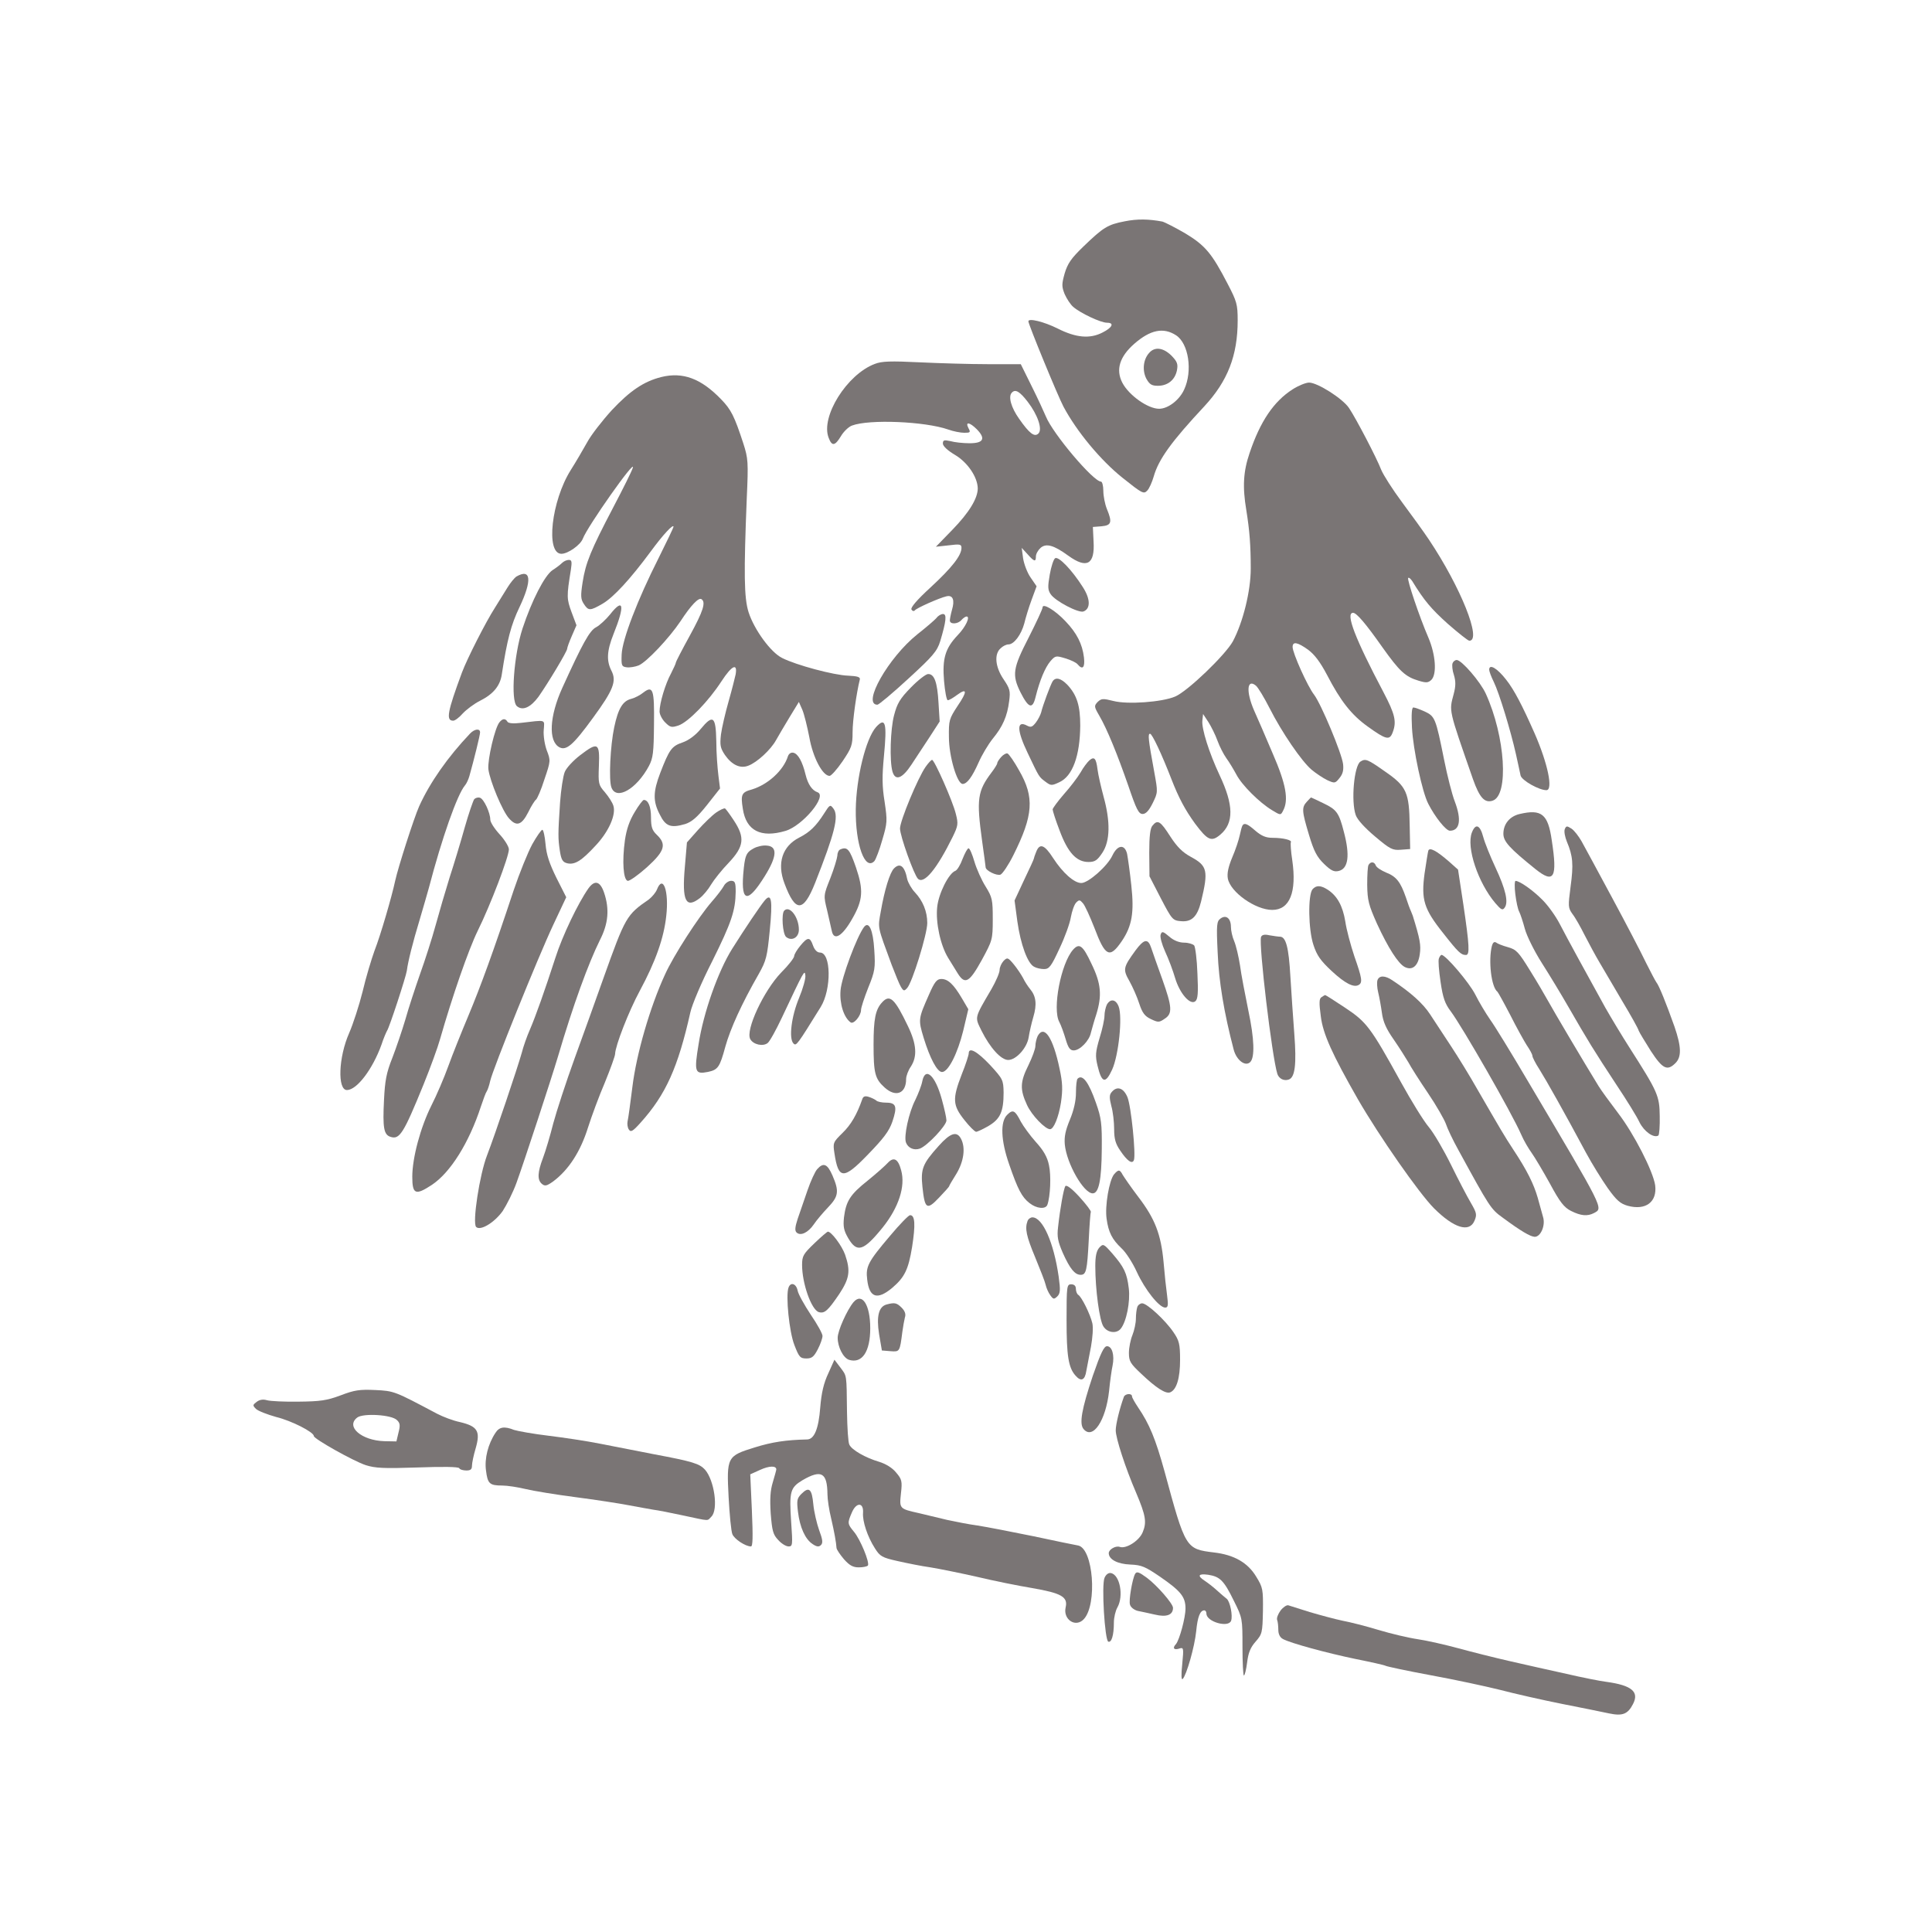 <?xml version="1.0" encoding="UTF-8" standalone="no" ?>
<!DOCTYPE svg PUBLIC "-//W3C//DTD SVG 1.1//EN" "http://www.w3.org/Graphics/SVG/1.1/DTD/svg11.dtd">
<svg xmlns="http://www.w3.org/2000/svg" xmlns:xlink="http://www.w3.org/1999/xlink" version="1.1" width="1080" height="1080" viewBox="0 0 1080 1080" xml:space="preserve">
<rect x="0" y="0" width="1080" height="1080" fill="#333333" stroke="none"/>
<desc>Created with Fabric.js 5.2.4</desc>
<defs>
</defs>
<rect x="0" y="0" width="100%" height="100%" fill="transparent"></rect>
<g transform="matrix(1 0 0 1 540 540)" id="612386c3-c1c3-4522-ad02-327eef615149"  >
<rect style="stroke: none; stroke-width: 1; stroke-dasharray: none; stroke-linecap: butt; stroke-dashoffset: 0; stroke-linejoin: miter; stroke-miterlimit: 4; fill: rgb(255,255,255); fill-rule: nonzero; opacity: 1;" vector-effect="non-scaling-stroke"  x="-540" y="-540" rx="0" ry="0" width="1080" height="1080" />
</g>
<g transform="matrix(1 0 0 1 540 540)" id="a1aa8aff-ad83-40da-8571-a9ce49b4777f"  >
</g>
<g transform="matrix(1 0 0 1 540 540)"  >
<g style="" vector-effect="non-scaling-stroke"   >
		<g transform="matrix(0.13 0 0 -0.13 93.37 -341)"  >
<path style="stroke: none; stroke-width: 1; stroke-dasharray: none; stroke-linecap: butt; stroke-dashoffset: 0; stroke-linejoin: miter; stroke-miterlimit: 4; fill: rgb(95,90,90); fill-opacity: 0.83; fill-rule: nonzero; opacity: 1;" vector-effect="non-scaling-stroke"  transform=" translate(-4450, -6306.96)" d="M 4414 6886 C 4341 6872 4322 6860 4237 6778 C 4184 6727 4169 6705 4156 6662 C 4143 6615 4143 6606 4156 6573 C 4165 6553 4181 6528 4193 6518 C 4224 6491 4311 6450 4338 6450 C 4371 6450 4361 6429 4319 6408 C 4265 6380 4205 6385 4126 6425 C 4068 6454 4000 6471 4000 6456 C 4000 6443 4127 6134 4151 6089 C 4208 5982 4311 5858 4405 5783 C 4489 5716 4496 5712 4511 5728 C 4520 5737 4532 5765 4539 5789 C 4560 5863 4616 5940 4757 6091 C 4857 6199 4900 6309 4900 6460 C 4900 6529 4896 6542 4857 6617 C 4789 6748 4761 6782 4675 6834 C 4632 6859 4587 6882 4576 6885 C 4517 6896 4469 6897 4414 6886 z M 4635 6396 C 4689 6361 4707 6243 4670 6163 C 4650 6118 4601 6080 4562 6080 C 4514 6080 4432 6138 4404 6192 C 4375 6248 4392 6304 4456 6360 C 4525 6420 4581 6431 4635 6396 z" stroke-linecap="round" />
</g>
		<g transform="matrix(0.13 0 0 -0.13 108.78 -334.7)"  >
<path style="stroke: none; stroke-width: 1; stroke-dasharray: none; stroke-linecap: butt; stroke-dashoffset: 0; stroke-linejoin: miter; stroke-miterlimit: 4; fill: rgb(95,90,90); fill-opacity: 0.83; fill-rule: nonzero; opacity: 1;" vector-effect="non-scaling-stroke"  transform=" translate(-4565.6, -6259.66)" d="M 4517 6322 C 4491 6294 4486 6247 4504 6211 C 4518 6186 4527 6180 4554 6180 C 4597 6180 4628 6206 4636 6247 C 4641 6274 4637 6284 4612 6310 C 4577 6344 4541 6349 4517 6322 z" stroke-linecap="round" />
</g>
		<g transform="matrix(0.13 0 0 -0.13 1.5 -219.85)"  >
<path style="stroke: none; stroke-width: 1; stroke-dasharray: none; stroke-linecap: butt; stroke-dashoffset: 0; stroke-linejoin: miter; stroke-miterlimit: 4; fill: rgb(95,90,90); fill-opacity: 0.83; fill-rule: nonzero; opacity: 1;" vector-effect="non-scaling-stroke"  transform=" translate(-3760.98, -5398.29)" d="M 3357 6296 C 3237 6251 3123 6068 3159 5978 C 3173 5941 3186 5943 3212 5986 C 3223 6005 3245 6026 3259 6031 C 3333 6059 3573 6049 3673 6014 C 3695 6006 3726 6000 3742 6000 C 3768 6000 3770 6002 3760 6020 C 3745 6049 3765 6046 3796 6015 C 3835 5975 3825 5955 3765 5955 C 3737 5955 3700 5959 3683 5964 C 3655 5970 3650 5969 3650 5953 C 3651 5942 3670 5924 3702 5905 C 3756 5873 3799 5810 3800 5761 C 3800 5718 3763 5657 3690 5582 L 3620 5510 L 3675 5516 C 3723 5522 3730 5521 3730 5505 C 3730 5473 3690 5421 3598 5336 C 3539 5282 3510 5248 3515 5240 C 3519 5233 3525 5232 3529 5236 C 3536 5246 3635 5290 3666 5297 C 3693 5303 3702 5281 3689 5238 C 3684 5220 3680 5199 3680 5193 C 3680 5175 3715 5177 3730 5195 C 3737 5203 3747 5210 3752 5210 C 3769 5210 3748 5165 3714 5130 C 3660 5073 3647 5029 3655 4933 C 3659 4887 3666 4850 3671 4850 C 3677 4850 3694 4860 3710 4872 C 3755 4905 3756 4888 3713 4825 C 3677 4770 3675 4763 3676 4691 C 3676 4610 3711 4490 3735 4490 C 3754 4490 3776 4520 3804 4583 C 3818 4615 3845 4660 3864 4684 C 3907 4736 3927 4781 3935 4846 C 3941 4890 3938 4900 3911 4940 C 3875 4993 3870 5048 3898 5073 C 3908 5083 3923 5090 3932 5090 C 3956 5090 3987 5132 4000 5180 C 4006 5205 4020 5251 4032 5283 L 4053 5340 L 4027 5378 C 4013 5398 3999 5435 3995 5460 L 3989 5505 L 4014 5478 C 4043 5445 4050 5444 4050 5468 C 4050 5479 4059 5495 4070 5505 C 4094 5526 4127 5517 4190 5471 C 4269 5414 4304 5434 4298 5532 L 4295 5595 L 4333 5598 C 4375 5602 4379 5615 4355 5673 C 4347 5693 4340 5728 4340 5750 C 4340 5772 4335 5790 4330 5790 C 4297 5790 4123 5996 4093 6070 C 4085 6089 4058 6148 4032 6200 L 3985 6295 L 3845 6295 C 3768 6295 3635 6299 3550 6303 C 3426 6309 3387 6308 3357 6296 z M 4015 6133 C 4058 6077 4079 6015 4061 5997 C 4044 5980 4022 5997 3978 6060 C 3943 6109 3930 6157 3947 6173 C 3962 6189 3981 6177 4015 6133 z" stroke-linecap="round" />
</g>
		<g transform="matrix(0.13 0 0 -0.13 -145.31 -218.24)"  >
<path style="stroke: none; stroke-width: 1; stroke-dasharray: none; stroke-linecap: butt; stroke-dashoffset: 0; stroke-linejoin: miter; stroke-miterlimit: 4; fill: rgb(95,90,90); fill-opacity: 0.83; fill-rule: nonzero; opacity: 1;" vector-effect="non-scaling-stroke"  transform=" translate(-2659.9, -5386.27)" d="M 2467 6240 C 2392 6221 2333 6181 2255 6098 C 2213 6052 2165 5990 2149 5960 C 2132 5930 2101 5876 2078 5840 C 1995 5708 1969 5480 2038 5480 C 2066 5480 2120 5518 2130 5545 C 2150 5598 2358 5893 2345 5850 C 2341 5836 2303 5760 2261 5680 C 2164 5495 2142 5441 2129 5357 C 2120 5299 2121 5285 2134 5265 C 2154 5234 2161 5234 2216 5266 C 2263 5294 2334 5371 2422 5490 C 2474 5561 2520 5611 2520 5596 C 2520 5593 2491 5532 2456 5462 C 2365 5282 2300 5112 2297 5048 C 2295 4999 2297 4995 2318 4992 C 2331 4990 2355 4994 2370 5000 C 2404 5014 2501 5117 2550 5190 C 2595 5259 2628 5293 2640 5285 C 2660 5272 2648 5234 2590 5128 C 2557 5068 2530 5016 2530 5012 C 2530 5008 2520 4987 2509 4965 C 2485 4921 2460 4838 2460 4802 C 2460 4789 2471 4768 2484 4755 C 2506 4733 2512 4732 2542 4742 C 2584 4757 2670 4845 2727 4933 C 2771 5000 2796 5012 2787 4961 C 2784 4947 2771 4895 2757 4846 C 2743 4797 2728 4733 2724 4703 C 2719 4657 2721 4645 2741 4615 C 2771 4572 2807 4555 2842 4569 C 2879 4583 2938 4637 2961 4679 C 2972 4699 2999 4744 3020 4779 L 3059 4843 L 3074 4809 C 3082 4790 3095 4737 3104 4691 C 3119 4605 3161 4525 3191 4525 C 3198 4525 3223 4553 3247 4588 C 3286 4646 3290 4657 3290 4713 C 3290 4765 3307 4883 3321 4939 C 3324 4950 3312 4954 3270 4956 C 3210 4958 3048 5001 2987 5032 C 2938 5056 2867 5154 2843 5228 C 2823 5290 2822 5396 2835 5720 C 2842 5874 2841 5890 2820 5955 C 2782 6071 2768 6100 2724 6145 C 2638 6234 2560 6263 2467 6240 z" stroke-linecap="round" />
</g>
		<g transform="matrix(0.13 0 0 -0.13 177.82 -198.59)"  >
<path style="stroke: none; stroke-width: 1; stroke-dasharray: none; stroke-linecap: butt; stroke-dashoffset: 0; stroke-linejoin: miter; stroke-miterlimit: 4; fill: rgb(95,90,90); fill-opacity: 0.83; fill-rule: nonzero; opacity: 1;" vector-effect="non-scaling-stroke"  transform=" translate(-5083.42, -5238.91)" d="M 5120 6191 C 5039 6139 4981 6054 4935 5917 C 4908 5838 4904 5772 4921 5671 C 4935 5584 4940 5520 4940 5420 C 4940 5324 4907 5190 4863 5107 C 4830 5048 4669 4893 4615 4870 C 4559 4846 4410 4835 4349 4851 C 4305 4862 4298 4862 4282 4847 C 4266 4830 4266 4827 4288 4789 C 4322 4731 4366 4623 4414 4485 C 4448 4385 4458 4365 4475 4365 C 4489 4365 4502 4379 4518 4411 C 4541 4458 4541 4458 4525 4546 C 4499 4687 4497 4710 4507 4710 C 4516 4710 4557 4623 4600 4512 C 4630 4435 4658 4382 4701 4323 C 4755 4251 4771 4244 4809 4276 C 4868 4326 4867 4403 4806 4532 C 4761 4628 4728 4732 4732 4767 L 4735 4795 L 4758 4760 C 4770 4741 4788 4705 4797 4680 C 4806 4655 4823 4622 4835 4605 C 4847 4589 4866 4557 4878 4535 C 4901 4490 4977 4414 5032 4381 C 5068 4359 5069 4359 5079 4379 C 5104 4425 5092 4493 5034 4626 C 5004 4697 4968 4780 4954 4811 C 4919 4892 4924 4948 4962 4917 C 4971 4910 4997 4867 5021 4820 C 5073 4717 5159 4591 5202 4555 C 5220 4540 5250 4520 5268 4511 C 5301 4496 5303 4496 5322 4520 C 5336 4537 5340 4554 5337 4580 C 5331 4627 5243 4837 5213 4877 C 5184 4914 5120 5057 5120 5083 C 5120 5108 5141 5104 5187 5071 C 5214 5051 5239 5018 5268 4963 C 5326 4851 5373 4791 5443 4741 C 5522 4684 5537 4681 5550 4715 C 5568 4762 5561 4793 5510 4890 C 5389 5119 5346 5230 5380 5230 C 5395 5230 5435 5183 5506 5082 C 5580 4978 5605 4955 5662 4938 C 5695 4928 5703 4929 5717 4942 C 5741 4967 5735 5050 5704 5123 C 5665 5213 5611 5374 5617 5380 C 5620 5383 5627 5377 5634 5367 C 5686 5282 5716 5247 5787 5183 C 5833 5143 5874 5110 5880 5110 C 5935 5110 5843 5340 5706 5545 C 5684 5578 5632 5650 5591 5705 C 5550 5760 5510 5823 5501 5845 C 5481 5897 5393 6065 5363 6110 C 5336 6151 5227 6220 5191 6220 C 5177 6220 5145 6207 5120 6191 z" stroke-linecap="round" />
</g>
		<g transform="matrix(0.13 0 0 -0.13 57.31 -213.08)"  >
<path style="stroke: none; stroke-width: 1; stroke-dasharray: none; stroke-linecap: butt; stroke-dashoffset: 0; stroke-linejoin: miter; stroke-miterlimit: 4; fill: rgb(95,90,90); fill-opacity: 0.83; fill-rule: nonzero; opacity: 1;" vector-effect="non-scaling-stroke"  transform=" translate(-4179.6, -5347.55)" d="M 4122 5462 C 4115 5457 4105 5426 4099 5392 C 4090 5340 4090 5326 4103 5307 C 4122 5278 4223 5225 4244 5233 C 4275 5245 4274 5287 4241 5338 C 4194 5412 4137 5471 4122 5462 z" stroke-linecap="round" />
</g>
		<g transform="matrix(0.13 0 0 -0.13 -235.33 -185.53)"  >
<path style="stroke: none; stroke-width: 1; stroke-dasharray: none; stroke-linecap: butt; stroke-dashoffset: 0; stroke-linejoin: miter; stroke-miterlimit: 4; fill: rgb(95,90,90); fill-opacity: 0.83; fill-rule: nonzero; opacity: 1;" vector-effect="non-scaling-stroke"  transform=" translate(-1984.75, -5140.95)" d="M 2058 5447 C 2051 5440 2033 5426 2017 5416 C 1983 5393 1928 5286 1888 5165 C 1851 5052 1836 4854 1864 4831 C 1889 4810 1923 4826 1957 4872 C 1999 4932 2080 5067 2080 5078 C 2080 5083 2089 5108 2100 5133 L 2120 5179 L 2099 5235 C 2078 5292 2077 5302 2096 5418 C 2101 5452 2100 5460 2087 5460 C 2078 5460 2065 5454 2058 5447 z" stroke-linecap="round" />
</g>
		<g transform="matrix(0.13 0 0 -0.13 -266.88 -178.16)"  >
<path style="stroke: none; stroke-width: 1; stroke-dasharray: none; stroke-linecap: butt; stroke-dashoffset: 0; stroke-linejoin: miter; stroke-miterlimit: 4; fill: rgb(95,90,90); fill-opacity: 0.83; fill-rule: nonzero; opacity: 1;" vector-effect="non-scaling-stroke"  transform=" translate(-1748.18, -5085.63)" d="M 1868 5390 C 1859 5384 1842 5363 1829 5342 C 1817 5322 1792 5283 1775 5255 C 1737 5196 1657 5039 1634 4978 C 1571 4808 1564 4770 1596 4770 C 1604 4770 1622 4784 1637 4801 C 1653 4818 1686 4843 1712 4856 C 1768 4884 1798 4920 1805 4969 C 1828 5119 1845 5183 1881 5258 C 1936 5374 1931 5426 1868 5390 z" stroke-linecap="round" />
</g>
		<g transform="matrix(0.13 0 0 -0.13 -212.13 -161.64)"  >
<path style="stroke: none; stroke-width: 1; stroke-dasharray: none; stroke-linecap: butt; stroke-dashoffset: 0; stroke-linejoin: miter; stroke-miterlimit: 4; fill: rgb(95,90,90); fill-opacity: 0.83; fill-rule: nonzero; opacity: 1;" vector-effect="non-scaling-stroke"  transform=" translate(-2158.81, -4961.75)" d="M 2260 5230 C 2242 5208 2215 5183 2200 5175 C 2172 5161 2141 5104 2055 4915 C 1999 4792 1994 4685 2042 4659 C 2072 4643 2102 4669 2187 4786 C 2274 4905 2289 4943 2266 4988 C 2244 5031 2246 5073 2275 5146 C 2325 5270 2318 5304 2260 5230 z" stroke-linecap="round" />
</g>
		<g transform="matrix(0.13 0 0 -0.13 46.76 -173.44)"  >
<path style="stroke: none; stroke-width: 1; stroke-dasharray: none; stroke-linecap: butt; stroke-dashoffset: 0; stroke-linejoin: miter; stroke-miterlimit: 4; fill: rgb(95,90,90); fill-opacity: 0.83; fill-rule: nonzero; opacity: 1;" vector-effect="non-scaling-stroke"  transform=" translate(-4100.47, -5050.23)" d="M 4070 5258 C 4070 5251 4043 5193 4010 5128 C 3942 4996 3938 4968 3975 4893 C 4010 4824 4027 4819 4040 4873 C 4058 4945 4081 5000 4104 5027 C 4125 5051 4128 5051 4168 5039 C 4191 5032 4215 5021 4221 5013 C 4242 4988 4253 4999 4248 5043 C 4241 5101 4217 5148 4169 5198 C 4124 5246 4070 5278 4070 5258 z" stroke-linecap="round" />
</g>
		<g transform="matrix(0.13 0 0 -0.13 -31.81 -171.41)"  >
<path style="stroke: none; stroke-width: 1; stroke-dasharray: none; stroke-linecap: butt; stroke-dashoffset: 0; stroke-linejoin: miter; stroke-miterlimit: 4; fill: rgb(95,90,90); fill-opacity: 0.83; fill-rule: nonzero; opacity: 1;" vector-effect="non-scaling-stroke"  transform=" translate(-3511.19, -5035)" d="M 3629 5213 C 3621 5204 3584 5172 3547 5143 C 3422 5043 3307 4840 3375 4840 C 3381 4840 3442 4891 3509 4953 C 3615 5050 3632 5071 3645 5113 C 3671 5200 3674 5230 3657 5230 C 3649 5230 3636 5223 3629 5213 z" stroke-linecap="round" />
</g>
		<g transform="matrix(0.13 0 0 -0.13 285.68 -131.57)"  >
<path style="stroke: none; stroke-width: 1; stroke-dasharray: none; stroke-linecap: butt; stroke-dashoffset: 0; stroke-linejoin: miter; stroke-miterlimit: 4; fill: rgb(95,90,90); fill-opacity: 0.83; fill-rule: nonzero; opacity: 1;" vector-effect="non-scaling-stroke"  transform=" translate(-5892.34, -4736.24)" d="M 5787 5026 C 5784 5018 5786 4995 5793 4975 C 5801 4948 5801 4928 5792 4894 C 5772 4818 5768 4834 5875 4527 C 5903 4448 5925 4424 5959 4435 C 6030 4457 6014 4711 5930 4895 C 5907 4946 5826 5040 5805 5040 C 5798 5040 5790 5034 5787 5026 z" stroke-linecap="round" />
</g>
		<g transform="matrix(0.13 0 0 -0.13 309.3 -132.73)"  >
<path style="stroke: none; stroke-width: 1; stroke-dasharray: none; stroke-linecap: butt; stroke-dashoffset: 0; stroke-linejoin: miter; stroke-miterlimit: 4; fill: rgb(95,90,90); fill-opacity: 0.83; fill-rule: nonzero; opacity: 1;" vector-effect="non-scaling-stroke"  transform=" translate(-6069.5, -4744.94)" d="M 5940 4998 C 5940 4991 5949 4967 5960 4945 C 5983 4898 6033 4734 6055 4635 C 6063 4597 6073 4555 6075 4543 C 6080 4522 6154 4480 6186 4480 C 6216 4480 6192 4595 6135 4725 C 6082 4845 6047 4912 6013 4955 C 5975 5004 5940 5025 5940 4998 z" stroke-linecap="round" />
</g>
		<g transform="matrix(0.13 0 0 -0.13 -28.42 -134.33)"  >
<path style="stroke: none; stroke-width: 1; stroke-dasharray: none; stroke-linecap: butt; stroke-dashoffset: 0; stroke-linejoin: miter; stroke-miterlimit: 4; fill: rgb(95,90,90); fill-opacity: 0.83; fill-rule: nonzero; opacity: 1;" vector-effect="non-scaling-stroke"  transform=" translate(-3536.62, -4756.93)" d="M 3518 4921 C 3471 4873 3459 4852 3446 4802 C 3430 4742 3426 4606 3439 4560 C 3451 4518 3481 4529 3521 4590 C 3541 4620 3576 4674 3600 4710 L 3642 4775 L 3637 4856 C 3632 4944 3619 4980 3592 4979 C 3583 4979 3549 4953 3518 4921 z" stroke-linecap="round" />
</g>
		<g transform="matrix(0.13 0 0 -0.13 46.83 -130.94)"  >
<path style="stroke: none; stroke-width: 1; stroke-dasharray: none; stroke-linecap: butt; stroke-dashoffset: 0; stroke-linejoin: miter; stroke-miterlimit: 4; fill: rgb(95,90,90); fill-opacity: 0.83; fill-rule: nonzero; opacity: 1;" vector-effect="non-scaling-stroke"  transform=" translate(-4100.99, -4731.48)" d="M 4113 4948 C 4104 4933 4071 4845 4064 4815 C 4061 4804 4051 4784 4041 4771 C 4026 4752 4020 4749 4003 4758 C 3958 4782 3959 4738 4006 4640 C 4056 4535 4054 4538 4082 4517 C 4106 4499 4109 4499 4143 4515 C 4199 4541 4231 4628 4232 4758 C 4232 4843 4218 4889 4177 4933 C 4149 4962 4126 4968 4113 4948 z" stroke-linecap="round" />
</g>
		<g transform="matrix(0.13 0 0 -0.13 -186.68 -125.63)"  >
<path style="stroke: none; stroke-width: 1; stroke-dasharray: none; stroke-linecap: butt; stroke-dashoffset: 0; stroke-linejoin: miter; stroke-miterlimit: 4; fill: rgb(95,90,90); fill-opacity: 0.83; fill-rule: nonzero; opacity: 1;" vector-effect="non-scaling-stroke"  transform=" translate(-2349.66, -4691.67)" d="M 2398 4901 C 2385 4890 2361 4878 2346 4874 C 2310 4865 2290 4833 2273 4752 C 2256 4672 2249 4524 2261 4493 C 2282 4436 2369 4486 2422 4585 C 2440 4619 2443 4643 2444 4763 C 2446 4915 2440 4933 2398 4901 z" stroke-linecap="round" />
</g>
		<g transform="matrix(0.13 0 0 -0.13 262.34 -110.07)"  >
<path style="stroke: none; stroke-width: 1; stroke-dasharray: none; stroke-linecap: butt; stroke-dashoffset: 0; stroke-linejoin: miter; stroke-miterlimit: 4; fill: rgb(95,90,90); fill-opacity: 0.83; fill-rule: nonzero; opacity: 1;" vector-effect="non-scaling-stroke"  transform=" translate(-5717.3, -4575)" d="M 5617 4753 C 5622 4659 5661 4476 5687 4426 C 5716 4369 5763 4310 5780 4310 C 5823 4310 5831 4357 5801 4436 C 5790 4464 5769 4545 5755 4616 C 5719 4795 5716 4802 5671 4823 C 5651 4832 5629 4840 5623 4840 C 5616 4840 5614 4811 5617 4753 z" stroke-linecap="round" />
</g>
		<g transform="matrix(0.13 0 0 -0.13 -249.94 -108.77)"  >
<path style="stroke: none; stroke-width: 1; stroke-dasharray: none; stroke-linecap: butt; stroke-dashoffset: 0; stroke-linejoin: miter; stroke-miterlimit: 4; fill: rgb(95,90,90); fill-opacity: 0.83; fill-rule: nonzero; opacity: 1;" vector-effect="non-scaling-stroke"  transform=" translate(-1875.19, -4565.2)" d="M 1792 4777 C 1772 4754 1740 4616 1744 4575 C 1750 4525 1805 4393 1833 4363 C 1865 4327 1887 4334 1915 4389 C 1928 4416 1944 4441 1949 4444 C 1954 4448 1971 4486 1985 4531 C 2012 4610 2012 4612 1995 4656 C 1986 4681 1980 4719 1982 4743 C 1985 4790 1996 4787 1884 4774 C 1851 4770 1830 4772 1826 4779 C 1817 4794 1805 4793 1792 4777 z" stroke-linecap="round" />
</g>
		<g transform="matrix(0.13 0 0 -0.13 -155.76 -107.97)"  >
<path style="stroke: none; stroke-width: 1; stroke-dasharray: none; stroke-linecap: butt; stroke-dashoffset: 0; stroke-linejoin: miter; stroke-miterlimit: 4; fill: rgb(95,90,90); fill-opacity: 0.83; fill-rule: nonzero; opacity: 1;" vector-effect="non-scaling-stroke"  transform=" translate(-2581.56, -4559.19)" d="M 2639 4748 C 2617 4721 2587 4699 2561 4690 C 2514 4674 2504 4660 2465 4559 C 2434 4478 2433 4437 2463 4380 C 2488 4329 2510 4321 2572 4339 C 2600 4348 2624 4368 2666 4421 L 2722 4492 L 2715 4548 C 2711 4580 2706 4645 2706 4695 C 2704 4803 2692 4812 2639 4748 z" stroke-linecap="round" />
</g>
		<g transform="matrix(0.13 0 0 -0.13 -53.04 -96.8)"  >
<path style="stroke: none; stroke-width: 1; stroke-dasharray: none; stroke-linecap: butt; stroke-dashoffset: 0; stroke-linejoin: miter; stroke-miterlimit: 4; fill: rgb(95,90,90); fill-opacity: 0.83; fill-rule: nonzero; opacity: 1;" vector-effect="non-scaling-stroke"  transform=" translate(-3351.98, -4475.48)" d="M 3373 4758 C 3329 4708 3288 4540 3286 4405 C 3284 4254 3325 4139 3366 4182 C 3372 4189 3388 4230 3400 4273 C 3422 4347 3422 4355 3410 4437 C 3399 4504 3399 4547 3407 4632 C 3421 4777 3414 4803 3373 4758 z" stroke-linecap="round" />
</g>
		<g transform="matrix(0.13 0 0 -0.13 -310.68 -31.4)"  >
<path style="stroke: none; stroke-width: 1; stroke-dasharray: none; stroke-linecap: butt; stroke-dashoffset: 0; stroke-linejoin: miter; stroke-miterlimit: 4; fill: rgb(95,90,90); fill-opacity: 0.83; fill-rule: nonzero; opacity: 1;" vector-effect="non-scaling-stroke"  transform=" translate(-1419.65, -3984.95)" d="M 1677 4743 C 1581 4642 1504 4532 1458 4430 C 1436 4381 1367 4166 1355 4110 C 1341 4044 1292 3875 1266 3809 C 1253 3773 1229 3694 1215 3634 C 1200 3574 1174 3494 1157 3455 C 1111 3351 1106 3209 1148 3210 C 1191 3211 1258 3300 1296 3405 C 1305 3433 1317 3460 1320 3465 C 1330 3479 1401 3696 1405 3723 C 1410 3762 1430 3843 1461 3945 C 1477 4000 1495 4061 1500 4080 C 1556 4294 1622 4481 1655 4520 C 1662 4528 1670 4546 1674 4560 C 1694 4631 1720 4736 1720 4748 C 1720 4766 1696 4763 1677 4743 z" stroke-linecap="round" />
</g>
		<g transform="matrix(0.13 0 0 -0.13 -212.3 -89.99)"  >
<path style="stroke: none; stroke-width: 1; stroke-dasharray: none; stroke-linecap: butt; stroke-dashoffset: 0; stroke-linejoin: miter; stroke-miterlimit: 4; fill: rgb(95,90,90); fill-opacity: 0.83; fill-rule: nonzero; opacity: 1;" vector-effect="non-scaling-stroke"  transform=" translate(-2157.47, -4424.33)" d="M 2132 4639 C 2102 4616 2072 4584 2065 4566 C 2058 4549 2049 4490 2045 4435 C 2036 4299 2036 4282 2044 4228 C 2050 4189 2056 4179 2075 4174 C 2108 4166 2137 4184 2197 4249 C 2254 4309 2287 4383 2274 4422 C 2270 4435 2254 4460 2238 4479 C 2210 4511 2209 4516 2212 4593 C 2216 4692 2208 4697 2132 4639 z" stroke-linecap="round" />
</g>
		<g transform="matrix(0.13 0 0 -0.13 -103.51 -96.64)"  >
<path style="stroke: none; stroke-width: 1; stroke-dasharray: none; stroke-linecap: butt; stroke-dashoffset: 0; stroke-linejoin: miter; stroke-miterlimit: 4; fill: rgb(95,90,90); fill-opacity: 0.83; fill-rule: nonzero; opacity: 1;" vector-effect="non-scaling-stroke"  transform=" translate(-2973.43, -4474.25)" d="M 3004 4633 C 2985 4572 2918 4511 2849 4490 C 2805 4478 2800 4469 2810 4407 C 2824 4313 2887 4280 2994 4312 C 3067 4334 3175 4463 3131 4478 C 3108 4486 3090 4512 3080 4553 C 3066 4611 3047 4644 3027 4648 C 3017 4650 3008 4644 3004 4633 z" stroke-linecap="round" />
</g>
		<g transform="matrix(0.13 0 0 -0.13 21.39 -84.9)"  >
<path style="stroke: none; stroke-width: 1; stroke-dasharray: none; stroke-linecap: butt; stroke-dashoffset: 0; stroke-linejoin: miter; stroke-miterlimit: 4; fill: rgb(95,90,90); fill-opacity: 0.83; fill-rule: nonzero; opacity: 1;" vector-effect="non-scaling-stroke"  transform=" translate(-3910.17, -4386.18)" d="M 3897 4632 C 3888 4622 3880 4610 3880 4605 C 3880 4601 3869 4583 3856 4566 C 3795 4485 3790 4451 3815 4270 C 3823 4212 3830 4162 3830 4158 C 3830 4143 3878 4120 3894 4126 C 3903 4130 3928 4167 3949 4209 C 4035 4381 4041 4458 3974 4574 C 3953 4612 3930 4645 3924 4647 C 3918 4649 3906 4642 3897 4632 z" stroke-linecap="round" />
</g>
		<g transform="matrix(0.13 0 0 -0.13 64.05 -87.11)"  >
<path style="stroke: none; stroke-width: 1; stroke-dasharray: none; stroke-linecap: butt; stroke-dashoffset: 0; stroke-linejoin: miter; stroke-miterlimit: 4; fill: rgb(95,90,90); fill-opacity: 0.83; fill-rule: nonzero; opacity: 1;" vector-effect="non-scaling-stroke"  transform=" translate(-4230.1, -4402.8)" d="M 4268 4617 C 4260 4610 4242 4587 4230 4565 C 4217 4543 4184 4500 4158 4471 C 4132 4441 4110 4411 4110 4406 C 4110 4400 4123 4359 4140 4315 C 4175 4221 4212 4180 4264 4180 C 4292 4180 4302 4187 4324 4220 C 4357 4270 4359 4353 4329 4461 C 4318 4502 4306 4554 4303 4578 C 4297 4626 4289 4635 4268 4617 z" stroke-linecap="round" />
</g>
		<g transform="matrix(0.13 0 0 -0.13 -20.85 -81.65)"  >
<path style="stroke: none; stroke-width: 1; stroke-dasharray: none; stroke-linecap: butt; stroke-dashoffset: 0; stroke-linejoin: miter; stroke-miterlimit: 4; fill: rgb(95,90,90); fill-opacity: 0.83; fill-rule: nonzero; opacity: 1;" vector-effect="non-scaling-stroke"  transform=" translate(-3593.37, -4361.79)" d="M 3580 4590 C 3547 4543 3470 4358 3470 4325 C 3470 4293 3530 4126 3547 4109 C 3573 4083 3629 4152 3696 4288 C 3720 4337 3721 4345 3710 4388 C 3697 4442 3618 4620 3608 4620 C 3604 4620 3592 4607 3580 4590 z" stroke-linecap="round" />
</g>
		<g transform="matrix(0.13 0 0 -0.13 232.42 -90.04)"  >
<path style="stroke: none; stroke-width: 1; stroke-dasharray: none; stroke-linecap: butt; stroke-dashoffset: 0; stroke-linejoin: miter; stroke-miterlimit: 4; fill: rgb(95,90,90); fill-opacity: 0.83; fill-rule: nonzero; opacity: 1;" vector-effect="non-scaling-stroke"  transform=" translate(-5492.93, -4424.72)" d="M 5401 4611 C 5374 4593 5360 4441 5381 4381 C 5388 4361 5420 4326 5464 4289 C 5528 4235 5539 4229 5575 4232 L 5615 4235 L 5613 4335 C 5611 4478 5600 4504 5509 4567 C 5431 4622 5423 4625 5401 4611 z" stroke-linecap="round" />
</g>
		<g transform="matrix(0.13 0 0 -0.13 -290.58 0.83)"  >
<path style="stroke: none; stroke-width: 1; stroke-dasharray: none; stroke-linecap: butt; stroke-dashoffset: 0; stroke-linejoin: miter; stroke-miterlimit: 4; fill: rgb(95,90,90); fill-opacity: 0.83; fill-rule: nonzero; opacity: 1;" vector-effect="non-scaling-stroke"  transform=" translate(-1570.38, -3743.23)" d="M 1691 4467 C 1686 4460 1667 4405 1650 4345 C 1633 4284 1604 4188 1585 4130 C 1567 4072 1540 3980 1525 3925 C 1510 3870 1480 3776 1458 3715 C 1437 3655 1408 3567 1395 3520 C 1381 3473 1356 3399 1339 3355 C 1313 3290 1307 3256 1303 3173 C 1297 3054 1302 3024 1331 3015 C 1370 3002 1387 3029 1473 3240 C 1503 3314 1535 3402 1544 3435 C 1597 3620 1666 3819 1706 3901 C 1761 4012 1840 4220 1840 4251 C 1840 4263 1822 4292 1800 4316 C 1778 4340 1760 4368 1760 4379 C 1760 4408 1733 4467 1716 4473 C 1708 4476 1697 4473 1691 4467 z" stroke-linecap="round" />
</g>
		<g transform="matrix(0.13 0 0 -0.13 200.89 -73.57)"  >
<path style="stroke: none; stroke-width: 1; stroke-dasharray: none; stroke-linecap: butt; stroke-dashoffset: 0; stroke-linejoin: miter; stroke-miterlimit: 4; fill: rgb(95,90,90); fill-opacity: 0.83; fill-rule: nonzero; opacity: 1;" vector-effect="non-scaling-stroke"  transform=" translate(-5256.41, -4301.21)" d="M 5177 4442 C 5154 4417 5155 4402 5186 4299 C 5207 4229 5220 4204 5251 4174 C 5281 4145 5294 4139 5314 4144 C 5355 4154 5363 4210 5336 4312 C 5315 4394 5305 4408 5248 4435 C 5219 4449 5196 4460 5195 4460 C 5194 4460 5186 4452 5177 4442 z" stroke-linecap="round" />
</g>
		<g transform="matrix(0.13 0 0 -0.13 -180.52 -70.21)"  >
<path style="stroke: none; stroke-width: 1; stroke-dasharray: none; stroke-linecap: butt; stroke-dashoffset: 0; stroke-linejoin: miter; stroke-miterlimit: 4; fill: rgb(95,90,90); fill-opacity: 0.83; fill-rule: nonzero; opacity: 1;" vector-effect="non-scaling-stroke"  transform=" translate(-2395.88, -4275.99)" d="M 2360 4398 C 2338 4362 2325 4325 2318 4278 C 2305 4185 2311 4106 2330 4102 C 2338 4101 2375 4127 2413 4161 C 2489 4230 2498 4259 2455 4300 C 2435 4319 2430 4333 2430 4375 C 2430 4421 2418 4450 2399 4450 C 2395 4450 2377 4427 2360 4398 z" stroke-linecap="round" />
</g>
		<g transform="matrix(0.13 0 0 -0.13 -88.1 -61.73)"  >
<path style="stroke: none; stroke-width: 1; stroke-dasharray: none; stroke-linecap: butt; stroke-dashoffset: 0; stroke-linejoin: miter; stroke-miterlimit: 4; fill: rgb(95,90,90); fill-opacity: 0.83; fill-rule: nonzero; opacity: 1;" vector-effect="non-scaling-stroke"  transform=" translate(-3089.04, -4212.43)" d="M 3157 4394 C 3122 4339 3095 4313 3050 4290 C 2977 4253 2953 4180 2986 4093 C 3033 3967 3067 3967 3118 4095 C 3202 4308 3221 4382 3197 4414 C 3183 4433 3181 4432 3157 4394 z" stroke-linecap="round" />
</g>
		<g transform="matrix(0.13 0 0 -0.13 -141.62 -61.76)"  >
<path style="stroke: none; stroke-width: 1; stroke-dasharray: none; stroke-linecap: butt; stroke-dashoffset: 0; stroke-linejoin: miter; stroke-miterlimit: 4; fill: rgb(95,90,90); fill-opacity: 0.83; fill-rule: nonzero; opacity: 1;" vector-effect="non-scaling-stroke"  transform=" translate(-2687.61, -4212.64)" d="M 2702 4397 C 2685 4385 2650 4351 2624 4322 L 2577 4269 L 2568 4163 C 2555 4018 2572 3982 2633 4030 C 2647 4041 2669 4067 2681 4088 C 2693 4108 2727 4151 2757 4182 C 2823 4252 2827 4290 2779 4363 C 2762 4389 2745 4412 2741 4415 C 2737 4417 2719 4409 2702 4397 z" stroke-linecap="round" />
</g>
		<g transform="matrix(0.13 0 0 -0.13 314.64 -67.96)"  >
<path style="stroke: none; stroke-width: 1; stroke-dasharray: none; stroke-linecap: butt; stroke-dashoffset: 0; stroke-linejoin: miter; stroke-miterlimit: 4; fill: rgb(95,90,90); fill-opacity: 0.83; fill-rule: nonzero; opacity: 1;" vector-effect="non-scaling-stroke"  transform=" translate(-6109.52, -4259.16)" d="M 6070 4390 C 6027 4380 6000 4347 6000 4305 C 6000 4272 6026 4243 6138 4153 C 6218 4089 6233 4115 6208 4277 C 6192 4390 6164 4412 6070 4390 z" stroke-linecap="round" />
</g>
		<g transform="matrix(0.13 0 0 -0.13 118.16 -52.7)"  >
<path style="stroke: none; stroke-width: 1; stroke-dasharray: none; stroke-linecap: butt; stroke-dashoffset: 0; stroke-linejoin: miter; stroke-miterlimit: 4; fill: rgb(95,90,90); fill-opacity: 0.83; fill-rule: nonzero; opacity: 1;" vector-effect="non-scaling-stroke"  transform=" translate(-4635.96, -4144.68)" d="M 4529 4343 C 4519 4332 4515 4297 4515 4226 L 4516 4125 L 4565 4030 C 4613 3938 4616 3935 4652 3932 C 4698 3928 4722 3952 4738 4017 C 4770 4149 4765 4170 4695 4208 C 4658 4228 4635 4251 4605 4297 C 4563 4363 4551 4370 4529 4343 z" stroke-linecap="round" />
</g>
		<g transform="matrix(0.13 0 0 -0.13 164.68 -55.37)"  >
<path style="stroke: none; stroke-width: 1; stroke-dasharray: none; stroke-linecap: butt; stroke-dashoffset: 0; stroke-linejoin: miter; stroke-miterlimit: 4; fill: rgb(95,90,90); fill-opacity: 0.83; fill-rule: nonzero; opacity: 1;" vector-effect="non-scaling-stroke"  transform=" translate(-4984.87, -4164.74)" d="M 4907 4343 C 4904 4338 4899 4319 4895 4300 C 4891 4281 4877 4238 4863 4206 C 4846 4165 4840 4137 4844 4115 C 4855 4056 4963 3980 5035 3980 C 5110 3980 5141 4056 5121 4194 C 5115 4232 5113 4267 5115 4271 C 5121 4280 5083 4290 5036 4290 C 5008 4290 4989 4298 4963 4320 C 4929 4350 4915 4356 4907 4343 z" stroke-linecap="round" />
</g>
		<g transform="matrix(0.13 0 0 -0.13 366.81 -10.58)"  >
<path style="stroke: none; stroke-width: 1; stroke-dasharray: none; stroke-linecap: butt; stroke-dashoffset: 0; stroke-linejoin: miter; stroke-miterlimit: 4; fill: rgb(95,90,90); fill-opacity: 0.83; fill-rule: nonzero; opacity: 1;" vector-effect="non-scaling-stroke"  transform=" translate(-6500.83, -3828.81)" d="M 6254 4336 C 6250 4326 6255 4302 6263 4282 C 6289 4221 6292 4184 6279 4089 C 6268 4004 6268 3998 6287 3971 C 6299 3956 6322 3915 6340 3879 C 6358 3844 6387 3790 6405 3760 C 6423 3730 6466 3656 6502 3595 C 6538 3535 6570 3478 6572 3469 C 6575 3461 6599 3422 6624 3382 C 6675 3304 6695 3295 6730 3330 C 6757 3357 6755 3401 6726 3486 C 6689 3590 6659 3664 6648 3677 C 6643 3684 6623 3722 6603 3762 C 6584 3802 6519 3927 6458 4040 C 6397 4153 6338 4263 6326 4284 C 6314 4305 6295 4330 6283 4338 C 6263 4351 6260 4350 6254 4336 z" stroke-linecap="round" />
</g>
		<g transform="matrix(0.13 0 0 -0.13 -266.5 25.03)"  >
<path style="stroke: none; stroke-width: 1; stroke-dasharray: none; stroke-linecap: butt; stroke-dashoffset: 0; stroke-linejoin: miter; stroke-miterlimit: 4; fill: rgb(95,90,90); fill-opacity: 0.83; fill-rule: nonzero; opacity: 1;" vector-effect="non-scaling-stroke"  transform=" translate(-1751, -3561.75)" d="M 1936 4278 C 1917 4243 1881 4154 1856 4080 C 1770 3820 1713 3664 1661 3540 C 1632 3471 1593 3374 1575 3324 C 1557 3274 1524 3197 1502 3154 C 1455 3060 1420 2929 1420 2848 C 1420 2772 1434 2767 1504 2813 C 1584 2866 1664 2994 1715 3150 C 1725 3180 1736 3210 1740 3215 C 1744 3221 1751 3241 1755 3260 C 1766 3310 1961 3793 2027 3933 L 2082 4050 L 2040 4133 C 2010 4194 1997 4232 1993 4278 C 1990 4312 1984 4340 1979 4340 C 1975 4340 1955 4312 1936 4278 z" stroke-linecap="round" />
</g>
		<g transform="matrix(0.13 0 0 -0.13 292.02 -54.85)"  >
<path style="stroke: none; stroke-width: 1; stroke-dasharray: none; stroke-linecap: butt; stroke-dashoffset: 0; stroke-linejoin: miter; stroke-miterlimit: 4; fill: rgb(95,90,90); fill-opacity: 0.83; fill-rule: nonzero; opacity: 1;" vector-effect="non-scaling-stroke"  transform=" translate(-5939.94, -4160.84)" d="M 5869 4313 C 5844 4249 5896 4096 5970 4009 C 5995 3980 6001 3977 6010 3990 C 6027 4013 6014 4069 5971 4161 C 5949 4208 5925 4267 5918 4293 C 5904 4346 5885 4354 5869 4313 z" stroke-linecap="round" />
</g>
		<g transform="matrix(0.13 0 0 -0.13 -115.9 -53.26)"  >
<path style="stroke: none; stroke-width: 1; stroke-dasharray: none; stroke-linecap: butt; stroke-dashoffset: 0; stroke-linejoin: miter; stroke-miterlimit: 4; fill: rgb(95,90,90); fill-opacity: 0.83; fill-rule: nonzero; opacity: 1;" vector-effect="non-scaling-stroke"  transform=" translate(-2880.52, -4148.93)" d="M 2859 4245 C 2826 4227 2821 4215 2814 4132 C 2805 4012 2835 4010 2907 4126 C 2960 4211 2962 4254 2915 4257 C 2899 4259 2873 4253 2859 4245 z" stroke-linecap="round" />
</g>
		<g transform="matrix(0.13 0 0 -0.13 60.12 -32.61)"  >
<path style="stroke: none; stroke-width: 1; stroke-dasharray: none; stroke-linecap: butt; stroke-dashoffset: 0; stroke-linejoin: miter; stroke-miterlimit: 4; fill: rgb(95,90,90); fill-opacity: 0.83; fill-rule: nonzero; opacity: 1;" vector-effect="non-scaling-stroke"  transform=" translate(-4200.64, -3994.03)" d="M 4040 4234 C 4034 4220 4030 4207 4030 4205 C 4030 4202 4011 4161 3988 4113 L 3947 4025 L 3959 3935 C 3973 3836 4003 3754 4031 3740 C 4041 3734 4060 3730 4074 3730 C 4096 3730 4105 3742 4140 3818 C 4163 3866 4185 3927 4189 3953 C 4194 3980 4204 4008 4212 4016 C 4225 4029 4228 4028 4241 4013 C 4250 4003 4271 3956 4290 3908 C 4337 3783 4356 3774 4408 3850 C 4452 3915 4462 3973 4449 4090 C 4443 4148 4434 4209 4431 4225 C 4421 4268 4390 4265 4368 4219 C 4347 4173 4264 4100 4234 4100 C 4203 4100 4154 4144 4113 4207 C 4076 4265 4055 4273 4040 4234 z" stroke-linecap="round" />
</g>
		<g transform="matrix(0.13 0 0 -0.13 -68.81 -41.18)"  >
<path style="stroke: none; stroke-width: 1; stroke-dasharray: none; stroke-linecap: butt; stroke-dashoffset: 0; stroke-linejoin: miter; stroke-miterlimit: 4; fill: rgb(95,90,90); fill-opacity: 0.83; fill-rule: nonzero; opacity: 1;" vector-effect="non-scaling-stroke"  transform=" translate(-3233.7, -4058.32)" d="M 3223 4243 C 3216 4241 3210 4229 3210 4217 C 3209 4205 3196 4161 3180 4120 C 3150 4045 3150 4045 3166 3980 C 3174 3944 3183 3905 3186 3892 C 3195 3848 3231 3869 3274 3945 C 3320 4025 3323 4068 3290 4165 C 3263 4243 3253 4256 3223 4243 z" stroke-linecap="round" />
</g>
		<g transform="matrix(0.13 0 0 -0.13 -0.66 -28.93)"  >
<path style="stroke: none; stroke-width: 1; stroke-dasharray: none; stroke-linecap: butt; stroke-dashoffset: 0; stroke-linejoin: miter; stroke-miterlimit: 4; fill: rgb(95,90,90); fill-opacity: 0.83; fill-rule: nonzero; opacity: 1;" vector-effect="non-scaling-stroke"  transform=" translate(-3744.83, -3966.41)" d="M 3735 4204 C 3726 4179 3712 4156 3704 4153 C 3676 4143 3632 4056 3626 3997 C 3619 3930 3640 3833 3673 3779 C 3685 3759 3704 3729 3715 3711 C 3746 3662 3765 3674 3818 3770 C 3863 3853 3865 3857 3865 3945 C 3865 4029 3863 4039 3834 4086 C 3817 4113 3795 4162 3786 4193 C 3777 4224 3766 4250 3761 4250 C 3756 4250 3745 4229 3735 4204 z" stroke-linecap="round" />
</g>
		<g transform="matrix(0.13 0 0 -0.13 268.26 -35.7)"  >
<path style="stroke: none; stroke-width: 1; stroke-dasharray: none; stroke-linecap: butt; stroke-dashoffset: 0; stroke-linejoin: miter; stroke-miterlimit: 4; fill: rgb(95,90,90); fill-opacity: 0.83; fill-rule: nonzero; opacity: 1;" vector-effect="non-scaling-stroke"  transform=" translate(-5761.73, -4017.22)" d="M 5686 4238 C 5684 4231 5677 4187 5670 4140 C 5655 4028 5667 3988 5750 3884 C 5815 3801 5827 3790 5848 3790 C 5865 3790 5863 3830 5837 4006 L 5814 4157 L 5776 4191 C 5722 4238 5691 4255 5686 4238 z" stroke-linecap="round" />
</g>
		<g transform="matrix(0.13 0 0 -0.13 239.11 -28.32)"  >
<path style="stroke: none; stroke-width: 1; stroke-dasharray: none; stroke-linecap: butt; stroke-dashoffset: 0; stroke-linejoin: miter; stroke-miterlimit: 4; fill: rgb(95,90,90); fill-opacity: 0.83; fill-rule: nonzero; opacity: 1;" vector-effect="non-scaling-stroke"  transform=" translate(-5543.11, -3961.87)" d="M 5435 4179 C 5431 4174 5429 4135 5429 4093 C 5430 4026 5435 4007 5471 3926 C 5519 3822 5562 3755 5590 3740 C 5623 3723 5648 3744 5655 3794 C 5661 3833 5656 3860 5625 3960 C 5624 3963 5620 3972 5617 3980 C 5613 3988 5603 4015 5595 4040 C 5572 4106 5554 4129 5510 4146 C 5489 4155 5469 4168 5466 4176 C 5460 4193 5444 4194 5435 4179 z" stroke-linecap="round" />
</g>
		<g transform="matrix(0.13 0 0 -0.13 -35.13 -21.27)"  >
<path style="stroke: none; stroke-width: 1; stroke-dasharray: none; stroke-linecap: butt; stroke-dashoffset: 0; stroke-linejoin: miter; stroke-miterlimit: 4; fill: rgb(95,90,90); fill-opacity: 0.83; fill-rule: nonzero; opacity: 1;" vector-effect="non-scaling-stroke"  transform=" translate(-3486.31, -3908.95)" d="M 3447 4165 C 3429 4147 3406 4072 3390 3979 C 3377 3907 3375 3918 3437 3750 C 3453 3709 3470 3666 3477 3655 C 3488 3637 3491 3637 3503 3650 C 3525 3672 3590 3883 3590 3930 C 3590 3980 3571 4026 3536 4063 C 3522 4078 3508 4103 3504 4118 C 3493 4175 3473 4191 3447 4165 z" stroke-linecap="round" />
</g>
		<g transform="matrix(0.13 0 0 -0.13 -237.44 49.98)"  >
<path style="stroke: none; stroke-width: 1; stroke-dasharray: none; stroke-linecap: butt; stroke-dashoffset: 0; stroke-linejoin: miter; stroke-miterlimit: 4; fill: rgb(95,90,90); fill-opacity: 0.83; fill-rule: nonzero; opacity: 1;" vector-effect="non-scaling-stroke"  transform=" translate(-1968.99, -3374.59)" d="M 2172 4093 C 2127 4029 2060 3889 2030 3795 C 1984 3653 1945 3543 1920 3485 C 1908 3458 1892 3413 1885 3385 C 1867 3321 1771 3036 1736 2945 C 1704 2863 1672 2654 1689 2637 C 1707 2619 1767 2655 1803 2705 C 1820 2731 1848 2786 1863 2828 C 1895 2916 2012 3273 2041 3370 C 2107 3594 2172 3771 2221 3870 C 2258 3942 2263 4004 2239 4075 C 2222 4124 2199 4130 2172 4093 z" stroke-linecap="round" />
</g>
		<g transform="matrix(0.13 0 0 -0.13 -159.02 22.31)"  >
<path style="stroke: none; stroke-width: 1; stroke-dasharray: none; stroke-linecap: butt; stroke-dashoffset: 0; stroke-linejoin: miter; stroke-miterlimit: 4; fill: rgb(95,90,90); fill-opacity: 0.83; fill-rule: nonzero; opacity: 1;" vector-effect="non-scaling-stroke"  transform=" translate(-2557.13, -3582.09)" d="M 2739 4098 C 2732 4085 2709 4055 2687 4030 C 2629 3963 2523 3799 2486 3717 C 2421 3576 2363 3374 2346 3235 C 2337 3164 2328 3096 2325 3085 C 2323 3074 2325 3058 2331 3050 C 2339 3038 2348 3043 2381 3080 C 2490 3201 2542 3318 2595 3554 C 2602 3587 2644 3686 2689 3774 C 2772 3941 2789 3992 2790 4073 C 2790 4113 2787 4120 2770 4120 C 2760 4120 2745 4110 2739 4098 z" stroke-linecap="round" />
</g>
		<g transform="matrix(0.13 0 0 -0.13 347.28 23.78)"  >
<path style="stroke: none; stroke-width: 1; stroke-dasharray: none; stroke-linecap: butt; stroke-dashoffset: 0; stroke-linejoin: miter; stroke-miterlimit: 4; fill: rgb(95,90,90); fill-opacity: 0.83; fill-rule: nonzero; opacity: 1;" vector-effect="non-scaling-stroke"  transform=" translate(-6354.32, -3571.13)" d="M 6045 4063 C 6049 4031 6056 3997 6062 3987 C 6067 3977 6078 3944 6086 3914 C 6094 3884 6126 3819 6159 3767 C 6191 3717 6243 3631 6274 3577 C 6357 3433 6380 3395 6482 3240 C 6524 3177 6568 3106 6579 3082 C 6599 3042 6640 3013 6660 3025 C 6664 3028 6667 3065 6666 3109 C 6665 3196 6658 3212 6536 3403 C 6504 3453 6457 3531 6432 3575 C 6354 3716 6268 3873 6236 3935 C 6219 3968 6186 4014 6163 4037 C 6122 4079 6064 4120 6046 4120 C 6042 4120 6041 4094 6045 4063 z" stroke-linecap="round" />
</g>
		<g transform="matrix(0.13 0 0 -0.13 -203.04 38.3)"  >
<path style="stroke: none; stroke-width: 1; stroke-dasharray: none; stroke-linecap: butt; stroke-dashoffset: 0; stroke-linejoin: miter; stroke-miterlimit: 4; fill: rgb(95,90,90); fill-opacity: 0.83; fill-rule: nonzero; opacity: 1;" vector-effect="non-scaling-stroke"  transform=" translate(-2226.97, -3462.23)" d="M 2460 4086 C 2455 4073 2439 4054 2425 4043 C 2329 3977 2324 3968 2230 3705 C 2199 3617 2143 3462 2106 3360 C 2069 3258 2028 3132 2014 3080 C 2001 3028 1981 2961 1970 2932 C 1946 2869 1945 2837 1965 2820 C 1978 2809 1986 2811 2013 2830 C 2080 2880 2131 2958 2164 3064 C 2179 3111 2211 3198 2236 3256 C 2260 3315 2280 3370 2280 3379 C 2281 3414 2338 3561 2386 3650 C 2454 3776 2490 3878 2500 3973 C 2512 4079 2486 4152 2460 4086 z" stroke-linecap="round" />
</g>
		<g transform="matrix(0.13 0 0 -0.13 206.39 -16.76)"  >
<path style="stroke: none; stroke-width: 1; stroke-dasharray: none; stroke-linecap: butt; stroke-dashoffset: 0; stroke-linejoin: miter; stroke-miterlimit: 4; fill: rgb(95,90,90); fill-opacity: 0.83; fill-rule: nonzero; opacity: 1;" vector-effect="non-scaling-stroke"  transform=" translate(-5297.67, -3875.16)" d="M 5200 4076 C 5180 4051 5182 3903 5204 3837 C 5219 3791 5235 3769 5282 3725 C 5340 3671 5378 3652 5399 3665 C 5416 3675 5413 3694 5380 3788 C 5364 3836 5346 3903 5341 3938 C 5330 4004 5307 4047 5266 4074 C 5235 4094 5216 4094 5200 4076 z" stroke-linecap="round" />
</g>
		<g transform="matrix(0.13 0 0 -0.13 -129.87 10.67)"  >
<path style="stroke: none; stroke-width: 1; stroke-dasharray: none; stroke-linecap: butt; stroke-dashoffset: 0; stroke-linejoin: miter; stroke-miterlimit: 4; fill: rgb(95,90,90); fill-opacity: 0.83; fill-rule: nonzero; opacity: 1;" vector-effect="non-scaling-stroke"  transform=" translate(-2775.77, -3669.41)" d="M 2909 4033 C 2889 4009 2825 3914 2769 3825 C 2709 3729 2646 3552 2625 3416 C 2605 3295 2609 3285 2665 3296 C 2708 3305 2716 3316 2740 3405 C 2762 3483 2810 3589 2884 3718 C 2916 3775 2920 3792 2931 3905 C 2944 4036 2938 4068 2909 4033 z" stroke-linecap="round" />
</g>
		<g transform="matrix(0.13 0 0 -0.13 -97.98 -23.44)"  >
<path style="stroke: none; stroke-width: 1; stroke-dasharray: none; stroke-linecap: butt; stroke-dashoffset: 0; stroke-linejoin: miter; stroke-miterlimit: 4; fill: rgb(95,90,90); fill-opacity: 0.83; fill-rule: nonzero; opacity: 1;" vector-effect="non-scaling-stroke"  transform=" translate(-3014.93, -3925.23)" d="M 2987 3983 C 2974 3970 2980 3883 2995 3870 C 3019 3850 3050 3867 3050 3901 C 3050 3955 3010 4007 2987 3983 z" stroke-linecap="round" />
</g>
		<g transform="matrix(0.13 0 0 -0.13 150.46 13.58)"  >
<path style="stroke: none; stroke-width: 1; stroke-dasharray: none; stroke-linecap: butt; stroke-dashoffset: 0; stroke-linejoin: miter; stroke-miterlimit: 4; fill: rgb(95,90,90); fill-opacity: 0.83; fill-rule: nonzero; opacity: 1;" vector-effect="non-scaling-stroke"  transform=" translate(-4878.17, -3647.63)" d="M 4815 3956 C 4799 3944 4797 3931 4803 3809 C 4808 3686 4830 3552 4872 3392 C 4884 3347 4922 3318 4943 3339 C 4963 3359 4961 3438 4935 3560 C 4921 3629 4904 3716 4899 3755 C 4893 3793 4882 3840 4874 3859 C 4866 3877 4860 3905 4860 3920 C 4860 3957 4839 3974 4815 3956 z" stroke-linecap="round" />
</g>
		<g transform="matrix(0.13 0 0 -0.13 -60.61 4.41)"  >
<path style="stroke: none; stroke-width: 1; stroke-dasharray: none; stroke-linecap: butt; stroke-dashoffset: 0; stroke-linejoin: miter; stroke-miterlimit: 4; fill: rgb(95,90,90); fill-opacity: 0.83; fill-rule: nonzero; opacity: 1;" vector-effect="non-scaling-stroke"  transform=" translate(-3295.17, -3716.35)" d="M 3323 3918 C 3292 3877 3226 3700 3222 3646 C 3217 3588 3236 3529 3265 3508 C 3278 3498 3310 3536 3310 3561 C 3310 3571 3324 3614 3341 3657 C 3370 3728 3372 3742 3367 3819 C 3362 3905 3344 3945 3323 3918 z" stroke-linecap="round" />
</g>
		<g transform="matrix(0.13 0 0 -0.13 119.16 0.64)"  >
<path style="stroke: none; stroke-width: 1; stroke-dasharray: none; stroke-linecap: butt; stroke-dashoffset: 0; stroke-linejoin: miter; stroke-miterlimit: 4; fill: rgb(95,90,90); fill-opacity: 0.83; fill-rule: nonzero; opacity: 1;" vector-effect="non-scaling-stroke"  transform=" translate(-4643.47, -3744.67)" d="M 4564 3885 C 4560 3876 4569 3843 4583 3812 C 4598 3780 4617 3729 4626 3698 C 4646 3631 4691 3580 4713 3598 C 4724 3607 4726 3634 4722 3717 C 4720 3777 4713 3831 4708 3838 C 4702 3844 4683 3850 4665 3850 C 4644 3850 4620 3859 4601 3876 C 4574 3899 4569 3900 4564 3885 z" stroke-linecap="round" />
</g>
		<g transform="matrix(0.13 0 0 -0.13 174.43 23.14)"  >
<path style="stroke: none; stroke-width: 1; stroke-dasharray: none; stroke-linecap: butt; stroke-dashoffset: 0; stroke-linejoin: miter; stroke-miterlimit: 4; fill: rgb(95,90,90); fill-opacity: 0.83; fill-rule: nonzero; opacity: 1;" vector-effect="non-scaling-stroke"  transform=" translate(-5057.99, -3575.9)" d="M 4985 3879 C 4974 3849 5032 3363 5055 3290 C 5062 3269 5084 3258 5105 3266 C 5131 3276 5138 3332 5128 3461 C 5123 3529 5115 3641 5111 3710 C 5104 3834 5092 3880 5066 3880 C 5059 3880 5039 3883 5021 3886 C 5000 3891 4989 3888 4985 3879 z" stroke-linecap="round" />
</g>
		<g transform="matrix(0.13 0 0 -0.13 -98.92 14.5)"  >
<path style="stroke: none; stroke-width: 1; stroke-dasharray: none; stroke-linecap: butt; stroke-dashoffset: 0; stroke-linejoin: miter; stroke-miterlimit: 4; fill: rgb(95,90,90); fill-opacity: 0.83; fill-rule: nonzero; opacity: 1;" vector-effect="non-scaling-stroke"  transform=" translate(-3007.86, -3640.67)" d="M 3056 3839 C 3042 3822 3030 3802 3030 3795 C 3030 3787 3005 3755 2974 3724 C 2899 3646 2820 3477 2841 3438 C 2854 3414 2896 3405 2916 3421 C 2925 3428 2952 3477 2977 3530 C 3074 3736 3075 3737 3078 3712 C 3080 3699 3068 3656 3051 3615 C 3018 3536 3006 3440 3027 3419 C 3039 3407 3043 3413 3144 3576 C 3191 3652 3189 3810 3141 3810 C 3129 3810 3118 3821 3111 3840 C 3098 3878 3088 3878 3056 3839 z" stroke-linecap="round" />
</g>
		<g transform="matrix(0.13 0 0 -0.13 339.24 60.72)"  >
<path style="stroke: none; stroke-width: 1; stroke-dasharray: none; stroke-linecap: butt; stroke-dashoffset: 0; stroke-linejoin: miter; stroke-miterlimit: 4; fill: rgb(95,90,90); fill-opacity: 0.83; fill-rule: nonzero; opacity: 1;" vector-effect="non-scaling-stroke"  transform=" translate(-6294.03, -3294.02)" d="M 5946 3848 C 5930 3785 5943 3670 5970 3650 C 5973 3647 5998 3602 6025 3550 C 6051 3498 6084 3439 6096 3420 C 6109 3401 6120 3381 6120 3375 C 6120 3369 6133 3343 6150 3317 C 6179 3271 6259 3129 6350 2959 C 6376 2911 6418 2843 6444 2806 C 6482 2753 6498 2739 6530 2730 C 6607 2709 6657 2746 6648 2818 C 6639 2879 6557 3039 6489 3128 C 6454 3174 6416 3226 6405 3244 C 6338 3353 6212 3566 6185 3615 C 6173 3637 6139 3695 6109 3743 C 6061 3821 6051 3832 6015 3842 C 5993 3848 5970 3857 5964 3862 C 5956 3867 5950 3862 5946 3848 z" stroke-linecap="round" />
</g>
		<g transform="matrix(0.13 0 0 -0.13 101.55 8.6)"  >
<path style="stroke: none; stroke-width: 1; stroke-dasharray: none; stroke-linecap: butt; stroke-dashoffset: 0; stroke-linejoin: miter; stroke-miterlimit: 4; fill: rgb(95,90,90); fill-opacity: 0.83; fill-rule: nonzero; opacity: 1;" vector-effect="non-scaling-stroke"  transform=" translate(-4511.38, -3684.96)" d="M 4459 3818 C 4406 3745 4404 3737 4433 3686 C 4447 3661 4466 3618 4475 3590 C 4488 3550 4499 3535 4525 3523 C 4556 3508 4561 3508 4584 3524 C 4619 3546 4617 3574 4574 3695 C 4554 3750 4533 3810 4527 3828 C 4513 3871 4496 3868 4459 3818 z" stroke-linecap="round" />
</g>
		<g transform="matrix(0.13 0 0 -0.13 62.79 18.04)"  >
<path style="stroke: none; stroke-width: 1; stroke-dasharray: none; stroke-linecap: butt; stroke-dashoffset: 0; stroke-linejoin: miter; stroke-miterlimit: 4; fill: rgb(95,90,90); fill-opacity: 0.83; fill-rule: nonzero; opacity: 1;" vector-effect="non-scaling-stroke"  transform=" translate(-4220.67, -3614.17)" d="M 4198 3823 C 4146 3764 4108 3568 4139 3512 C 4146 3499 4158 3466 4166 3439 C 4177 3401 4185 3390 4201 3390 C 4227 3390 4268 3431 4275 3467 C 4279 3482 4289 3518 4298 3545 C 4323 3626 4319 3677 4277 3763 C 4240 3842 4225 3853 4198 3823 z" stroke-linecap="round" />
</g>
		<g transform="matrix(0.13 0 0 -0.13 308.86 66.55)"  >
<path style="stroke: none; stroke-width: 1; stroke-dasharray: none; stroke-linecap: butt; stroke-dashoffset: 0; stroke-linejoin: miter; stroke-miterlimit: 4; fill: rgb(95,90,90); fill-opacity: 0.83; fill-rule: nonzero; opacity: 1;" vector-effect="non-scaling-stroke"  transform=" translate(-6066.21, -3250.31)" d="M 5724 3795 C 5720 3787 5724 3741 5731 3694 C 5741 3625 5750 3600 5775 3567 C 5825 3500 6037 3131 6078 3037 C 6089 3011 6110 2976 6123 2958 C 6136 2940 6171 2881 6201 2827 C 6244 2747 6262 2724 6292 2709 C 6334 2688 6362 2685 6391 2700 C 6431 2722 6437 2709 6106 3268 C 6036 3387 5963 3506 5944 3532 C 5926 3558 5897 3606 5880 3640 C 5854 3691 5753 3810 5735 3810 C 5732 3810 5727 3803 5724 3795 z" stroke-linecap="round" />
</g>
		<g transform="matrix(0.13 0 0 -0.13 22.53 24.17)"  >
<path style="stroke: none; stroke-width: 1; stroke-dasharray: none; stroke-linecap: butt; stroke-dashoffset: 0; stroke-linejoin: miter; stroke-miterlimit: 4; fill: rgb(95,90,90); fill-opacity: 0.83; fill-rule: nonzero; opacity: 1;" vector-effect="non-scaling-stroke"  transform=" translate(-3918.74, -3568.14)" d="M 3907 3776 C 3898 3766 3890 3749 3890 3737 C 3890 3725 3874 3688 3855 3655 C 3780 3527 3783 3536 3812 3476 C 3849 3402 3896 3350 3927 3350 C 3961 3350 4008 3402 4015 3448 C 4018 3468 4027 3508 4035 3535 C 4051 3589 4047 3624 4021 3655 C 4012 3666 3998 3687 3991 3702 C 3983 3717 3965 3744 3951 3761 C 3926 3791 3923 3792 3907 3776 z" stroke-linecap="round" />
</g>
		<g transform="matrix(0.13 0 0 -0.13 276.39 78.64)"  >
<path style="stroke: none; stroke-width: 1; stroke-dasharray: none; stroke-linecap: butt; stroke-dashoffset: 0; stroke-linejoin: miter; stroke-miterlimit: 4; fill: rgb(95,90,90); fill-opacity: 0.83; fill-rule: nonzero; opacity: 1;" vector-effect="non-scaling-stroke"  transform=" translate(-5822.65, -3159.63)" d="M 5466 3704 C 5463 3695 5464 3671 5469 3651 C 5474 3631 5481 3592 5485 3563 C 5490 3525 5503 3495 5536 3448 C 5560 3413 5588 3369 5599 3350 C 5609 3331 5647 3271 5683 3218 C 5719 3165 5753 3105 5760 3086 C 5766 3067 5790 3016 5814 2973 C 5948 2728 5953 2719 6005 2682 C 6082 2625 6123 2601 6142 2600 C 6168 2600 6189 2649 6178 2685 C 6173 2702 6163 2739 6155 2768 C 6138 2827 6109 2886 6050 2975 C 6010 3036 5997 3059 5895 3235 C 5864 3290 5813 3373 5782 3420 C 5751 3467 5711 3528 5692 3557 C 5662 3603 5610 3650 5530 3703 C 5499 3724 5474 3725 5466 3704 z" stroke-linecap="round" />
</g>
		<g transform="matrix(0.13 0 0 -0.13 -12.2 33.26)"  >
<path style="stroke: none; stroke-width: 1; stroke-dasharray: none; stroke-linecap: butt; stroke-dashoffset: 0; stroke-linejoin: miter; stroke-miterlimit: 4; fill: rgb(95,90,90); fill-opacity: 0.83; fill-rule: nonzero; opacity: 1;" vector-effect="non-scaling-stroke"  transform=" translate(-3658.23, -3500)" d="M 3593 3633 C 3547 3529 3546 3526 3570 3447 C 3597 3359 3628 3300 3649 3300 C 3676 3300 3716 3380 3740 3477 L 3762 3570 L 3735 3616 C 3699 3677 3675 3700 3646 3700 C 3627 3700 3617 3688 3593 3633 z" stroke-linecap="round" />
</g>
		<g transform="matrix(0.13 0 0 -0.13 241.37 81.19)"  >
<path style="stroke: none; stroke-width: 1; stroke-dasharray: none; stroke-linecap: butt; stroke-dashoffset: 0; stroke-linejoin: miter; stroke-miterlimit: 4; fill: rgb(95,90,90); fill-opacity: 0.83; fill-rule: nonzero; opacity: 1;" vector-effect="non-scaling-stroke"  transform=" translate(-5560.02, -3140.55)" d="M 5232 3631 C 5222 3625 5221 3607 5229 3549 C 5238 3473 5279 3384 5388 3193 C 5481 3032 5650 2790 5715 2724 C 5801 2638 5868 2617 5890 2670 C 5901 2696 5899 2704 5874 2747 C 5858 2774 5820 2847 5789 2910 C 5758 2973 5715 3047 5693 3073 C 5671 3099 5618 3185 5575 3263 C 5442 3504 5426 3524 5333 3586 C 5288 3616 5250 3640 5248 3640 C 5246 3640 5239 3636 5232 3631 z" stroke-linecap="round" />
</g>
		<g transform="matrix(0.13 0 0 -0.13 -40.03 44.62)"  >
<path style="stroke: none; stroke-width: 1; stroke-dasharray: none; stroke-linecap: butt; stroke-dashoffset: 0; stroke-linejoin: miter; stroke-miterlimit: 4; fill: rgb(95,90,90); fill-opacity: 0.83; fill-rule: nonzero; opacity: 1;" vector-effect="non-scaling-stroke"  transform=" translate(-3449.56, -3414.79)" d="M 3397 3602 C 3368 3571 3360 3530 3360 3420 C 3360 3298 3366 3273 3407 3236 C 3455 3192 3500 3209 3500 3272 C 3500 3285 3509 3309 3520 3325 C 3549 3369 3545 3422 3508 3499 C 3451 3618 3430 3638 3397 3602 z" stroke-linecap="round" />
</g>
		<g transform="matrix(0.13 0 0 -0.13 79.46 41.41)"  >
<path style="stroke: none; stroke-width: 1; stroke-dasharray: none; stroke-linecap: butt; stroke-dashoffset: 0; stroke-linejoin: miter; stroke-miterlimit: 4; fill: rgb(95,90,90); fill-opacity: 0.83; fill-rule: nonzero; opacity: 1;" vector-effect="non-scaling-stroke"  transform=" translate(-4345.73, -3438.87)" d="M 4340 3591 C 4335 3580 4330 3559 4330 3544 C 4330 3529 4321 3486 4309 3448 C 4291 3387 4290 3371 4300 3329 C 4318 3254 4334 3249 4363 3312 C 4391 3374 4408 3538 4391 3583 C 4379 3615 4355 3618 4340 3591 z" stroke-linecap="round" />
</g>
		<g transform="matrix(0.13 0 0 -0.13 42.49 64)"  >
<path style="stroke: none; stroke-width: 1; stroke-dasharray: none; stroke-linecap: butt; stroke-dashoffset: 0; stroke-linejoin: miter; stroke-miterlimit: 4; fill: rgb(95,90,90); fill-opacity: 0.83; fill-rule: nonzero; opacity: 1;" vector-effect="non-scaling-stroke"  transform=" translate(-4068.45, -3269.46)" d="M 4050 3461 C 4045 3450 4040 3431 4040 3418 C 4040 3405 4026 3368 4010 3335 C 3974 3263 3973 3231 4004 3164 C 4024 3120 4082 3060 4103 3060 C 4119 3060 4140 3112 4150 3175 C 4158 3231 4157 3260 4144 3320 C 4116 3454 4078 3511 4050 3461 z" stroke-linecap="round" />
</g>
		<g transform="matrix(0.13 0 0 -0.13 7.45 69.91)"  >
<path style="stroke: none; stroke-width: 1; stroke-dasharray: none; stroke-linecap: butt; stroke-dashoffset: 0; stroke-linejoin: miter; stroke-miterlimit: 4; fill: rgb(95,90,90); fill-opacity: 0.83; fill-rule: nonzero; opacity: 1;" vector-effect="non-scaling-stroke"  transform=" translate(-3805.6, -3225.09)" d="M 3760 3387 C 3760 3380 3747 3339 3730 3297 C 3689 3191 3691 3164 3741 3101 C 3763 3073 3786 3050 3792 3050 C 3797 3050 3821 3061 3845 3075 C 3896 3105 3910 3137 3910 3219 C 3909 3273 3907 3277 3851 3338 C 3796 3396 3760 3416 3760 3387 z" stroke-linecap="round" />
</g>
		<g transform="matrix(0.13 0 0 -0.13 -22.4 81.41)"  >
<path style="stroke: none; stroke-width: 1; stroke-dasharray: none; stroke-linecap: butt; stroke-dashoffset: 0; stroke-linejoin: miter; stroke-miterlimit: 4; fill: rgb(95,90,90); fill-opacity: 0.83; fill-rule: nonzero; opacity: 1;" vector-effect="non-scaling-stroke"  transform=" translate(-3581.77, -3138.85)" d="M 3566 3269 C 3563 3252 3549 3216 3536 3189 C 3508 3135 3486 3032 3496 3006 C 3505 2982 3531 2971 3556 2980 C 3588 2992 3670 3079 3670 3101 C 3670 3112 3661 3152 3650 3192 C 3622 3295 3579 3334 3566 3269 z" stroke-linecap="round" />
</g>
		<g transform="matrix(0.13 0 0 -0.13 65.53 94.67)"  >
<path style="stroke: none; stroke-width: 1; stroke-dasharray: none; stroke-linecap: butt; stroke-dashoffset: 0; stroke-linejoin: miter; stroke-miterlimit: 4; fill: rgb(95,90,90); fill-opacity: 0.83; fill-rule: nonzero; opacity: 1;" vector-effect="non-scaling-stroke"  transform=" translate(-4241.22, -3039.41)" d="M 4217 3283 C 4213 3280 4210 3253 4210 3223 C 4210 3188 4201 3148 4184 3107 C 4165 3061 4159 3034 4162 3000 C 4170 2918 4243 2790 4282 2790 C 4308 2790 4320 2846 4321 2980 C 4322 3091 4319 3114 4296 3179 C 4265 3268 4238 3304 4217 3283 z" stroke-linecap="round" />
</g>
		<g transform="matrix(0.13 0 0 -0.13 87.27 88.98)"  >
<path style="stroke: none; stroke-width: 1; stroke-dasharray: none; stroke-linecap: butt; stroke-dashoffset: 0; stroke-linejoin: miter; stroke-miterlimit: 4; fill: rgb(95,90,90); fill-opacity: 0.83; fill-rule: nonzero; opacity: 1;" vector-effect="non-scaling-stroke"  transform=" translate(-4404.27, -3082.09)" d="M 4359 3224 C 4349 3212 4349 3200 4358 3164 C 4365 3140 4370 3095 4370 3065 C 4370 3023 4376 3002 4396 2973 C 4426 2928 4448 2913 4455 2932 C 4464 2956 4443 3165 4427 3203 C 4410 3243 4382 3252 4359 3224 z" stroke-linecap="round" />
</g>
		<g transform="matrix(0.13 0 0 -0.13 -56.74 94.36)"  >
<path style="stroke: none; stroke-width: 1; stroke-dasharray: none; stroke-linecap: butt; stroke-dashoffset: 0; stroke-linejoin: miter; stroke-miterlimit: 4; fill: rgb(95,90,90); fill-opacity: 0.83; fill-rule: nonzero; opacity: 1;" vector-effect="non-scaling-stroke"  transform=" translate(-3324.22, -3041.75)" d="M 3314 3193 C 3291 3128 3266 3085 3230 3050 C 3189 3010 3188 3007 3195 2962 C 3212 2849 3234 2848 3339 2957 C 3405 3025 3430 3057 3444 3098 C 3466 3163 3461 3180 3417 3180 C 3399 3180 3380 3184 3375 3189 C 3369 3194 3355 3201 3342 3205 C 3326 3210 3318 3207 3314 3193 z" stroke-linecap="round" />
</g>
		<g transform="matrix(0.13 0 0 -0.13 33.71 108.26)"  >
<path style="stroke: none; stroke-width: 1; stroke-dasharray: none; stroke-linecap: butt; stroke-dashoffset: 0; stroke-linejoin: miter; stroke-miterlimit: 4; fill: rgb(95,90,90); fill-opacity: 0.83; fill-rule: nonzero; opacity: 1;" vector-effect="non-scaling-stroke"  transform=" translate(-4002.58, -2937.47)" d="M 3920 3130 C 3890 3100 3893 3020 3929 2917 C 3966 2810 3983 2777 4016 2751 C 4046 2727 4085 2723 4093 2743 C 4106 2778 4110 2870 4100 2914 C 4093 2949 4076 2978 4044 3013 C 4019 3041 3990 3081 3979 3101 C 3954 3150 3945 3155 3920 3130 z" stroke-linecap="round" />
</g>
		<g transform="matrix(0.13 0 0 -0.13 -13.01 114.01)"  >
<path style="stroke: none; stroke-width: 1; stroke-dasharray: none; stroke-linecap: butt; stroke-dashoffset: 0; stroke-linejoin: miter; stroke-miterlimit: 4; fill: rgb(95,90,90); fill-opacity: 0.83; fill-rule: nonzero; opacity: 1;" vector-effect="non-scaling-stroke"  transform=" translate(-3652.2, -2894.37)" d="M 3635 2998 C 3565 2920 3557 2899 3565 2821 C 3575 2726 3584 2720 3636 2775 C 3660 2800 3680 2822 3680 2825 C 3680 2827 3694 2851 3711 2878 C 3743 2931 3751 2990 3731 3028 C 3713 3063 3685 3054 3635 2998 z" stroke-linecap="round" />
</g>
		<g transform="matrix(0.13 0 0 -0.13 -51.96 132.79)"  >
<path style="stroke: none; stroke-width: 1; stroke-dasharray: none; stroke-linecap: butt; stroke-dashoffset: 0; stroke-linejoin: miter; stroke-miterlimit: 4; fill: rgb(95,90,90); fill-opacity: 0.83; fill-rule: nonzero; opacity: 1;" vector-effect="non-scaling-stroke"  transform=" translate(-3360.03, -2753.48)" d="M 3423 2928 C 3413 2917 3375 2883 3338 2853 C 3261 2792 3244 2764 3235 2694 C 3231 2654 3234 2638 3253 2605 C 3291 2540 3319 2549 3401 2650 C 3470 2736 3500 2827 3481 2896 C 3468 2946 3449 2956 3423 2928 z" stroke-linecap="round" />
</g>
		<g transform="matrix(0.13 0 0 -0.13 -83.77 130.53)"  >
<path style="stroke: none; stroke-width: 1; stroke-dasharray: none; stroke-linecap: butt; stroke-dashoffset: 0; stroke-linejoin: miter; stroke-miterlimit: 4; fill: rgb(95,90,90); fill-opacity: 0.83; fill-rule: nonzero; opacity: 1;" vector-effect="non-scaling-stroke"  transform=" translate(-3121.5, -2770.49)" d="M 3126 2901 C 3117 2891 3098 2850 3084 2809 C 3070 2768 3051 2714 3042 2687 C 3031 2653 3029 2637 3037 2629 C 3054 2612 3087 2628 3111 2663 C 3123 2681 3151 2714 3173 2737 C 3218 2784 3221 2806 3192 2873 C 3170 2924 3153 2931 3126 2901 z" stroke-linecap="round" />
</g>
		<g transform="matrix(0.13 0 0 -0.13 95.59 152.67)"  >
<path style="stroke: none; stroke-width: 1; stroke-dasharray: none; stroke-linecap: butt; stroke-dashoffset: 0; stroke-linejoin: miter; stroke-miterlimit: 4; fill: rgb(95,90,90); fill-opacity: 0.83; fill-rule: nonzero; opacity: 1;" vector-effect="non-scaling-stroke"  transform=" translate(-4466.7, -2604.45)" d="M 4368 2883 C 4347 2857 4328 2746 4336 2692 C 4344 2633 4360 2603 4400 2565 C 4418 2549 4448 2503 4466 2463 C 4501 2387 4562 2310 4588 2310 C 4600 2310 4602 2319 4596 2363 C 4592 2391 4585 2456 4581 2505 C 4570 2625 4544 2692 4473 2785 C 4441 2827 4411 2871 4405 2881 C 4393 2904 4387 2905 4368 2883 z" stroke-linecap="round" />
</g>
		<g transform="matrix(0.13 0 0 -0.13 60.51 147.75)"  >
<path style="stroke: none; stroke-width: 1; stroke-dasharray: none; stroke-linecap: butt; stroke-dashoffset: 0; stroke-linejoin: miter; stroke-miterlimit: 4; fill: rgb(95,90,90); fill-opacity: 0.83; fill-rule: nonzero; opacity: 1;" vector-effect="non-scaling-stroke"  transform=" translate(-4203.59, -2641.33)" d="M 4165 2831 C 4158 2818 4143 2738 4134 2655 C 4129 2614 4133 2594 4154 2545 C 4185 2476 4206 2450 4231 2450 C 4255 2450 4259 2467 4266 2600 C 4269 2663 4273 2717 4275 2720 C 4277 2724 4255 2753 4226 2785 C 4191 2823 4170 2838 4165 2831 z" stroke-linecap="round" />
</g>
		<g transform="matrix(0.13 0 0 -0.13 -42.17 161.77)"  >
<path style="stroke: none; stroke-width: 1; stroke-dasharray: none; stroke-linecap: butt; stroke-dashoffset: 0; stroke-linejoin: miter; stroke-miterlimit: 4; fill: rgb(95,90,90); fill-opacity: 0.83; fill-rule: nonzero; opacity: 1;" vector-effect="non-scaling-stroke"  transform=" translate(-3433.45, -2536.15)" d="M 3431 2620 C 3336 2508 3326 2488 3333 2432 C 3342 2354 3376 2343 3440 2396 C 3494 2442 3510 2475 3526 2572 C 3541 2668 3539 2710 3517 2709 C 3511 2709 3472 2669 3431 2620 z" stroke-linecap="round" />
</g>
		<g transform="matrix(0.13 0 0 -0.13 43.08 163.21)"  >
<path style="stroke: none; stroke-width: 1; stroke-dasharray: none; stroke-linecap: butt; stroke-dashoffset: 0; stroke-linejoin: miter; stroke-miterlimit: 4; fill: rgb(95,90,90); fill-opacity: 0.83; fill-rule: nonzero; opacity: 1;" vector-effect="non-scaling-stroke"  transform=" translate(-4072.87, -2525.4)" d="M 4006 2684 C 3994 2652 4001 2619 4039 2528 C 4060 2477 4081 2424 4084 2410 C 4087 2396 4096 2376 4104 2365 C 4117 2347 4120 2347 4134 2360 C 4147 2373 4148 2387 4140 2445 C 4119 2592 4071 2700 4027 2700 C 4019 2700 4009 2693 4006 2684 z" stroke-linecap="round" />
</g>
		<g transform="matrix(0.13 0 0 -0.13 -78.68 171.1)"  >
<path style="stroke: none; stroke-width: 1; stroke-dasharray: none; stroke-linecap: butt; stroke-dashoffset: 0; stroke-linejoin: miter; stroke-miterlimit: 4; fill: rgb(95,90,90); fill-opacity: 0.83; fill-rule: nonzero; opacity: 1;" vector-effect="non-scaling-stroke"  transform=" translate(-3159.63, -2466.17)" d="M 3113 2590 C 3065 2544 3060 2535 3060 2497 C 3060 2417 3100 2304 3132 2294 C 3157 2287 3171 2300 3220 2372 C 3264 2439 3269 2471 3245 2541 C 3231 2580 3186 2640 3171 2640 C 3168 2640 3141 2617 3113 2590 z" stroke-linecap="round" />
</g>
		<g transform="matrix(0.13 0 0 -0.13 81.74 180.31)"  >
<path style="stroke: none; stroke-width: 1; stroke-dasharray: none; stroke-linecap: butt; stroke-dashoffset: 0; stroke-linejoin: miter; stroke-miterlimit: 4; fill: rgb(95,90,90); fill-opacity: 0.83; fill-rule: nonzero; opacity: 1;" vector-effect="non-scaling-stroke"  transform=" translate(-4362.79, -2397.14)" d="M 4307 2573 C 4295 2559 4290 2536 4290 2494 C 4290 2393 4308 2259 4325 2234 C 4342 2207 4381 2202 4399 2224 C 4424 2254 4441 2341 4434 2398 C 4426 2464 4414 2489 4363 2548 C 4326 2590 4324 2591 4307 2573 z" stroke-linecap="round" />
</g>
		<g transform="matrix(0.13 0 0 -0.13 -90.01 198.6)"  >
<path style="stroke: none; stroke-width: 1; stroke-dasharray: none; stroke-linecap: butt; stroke-dashoffset: 0; stroke-linejoin: miter; stroke-miterlimit: 4; fill: rgb(95,90,90); fill-opacity: 0.83; fill-rule: nonzero; opacity: 1;" vector-effect="non-scaling-stroke"  transform=" translate(-3074.66, -2259.93)" d="M 3004 2405 C 2991 2371 3007 2214 3029 2158 C 3049 2106 3054 2100 3081 2100 C 3104 2100 3113 2107 3130 2140 C 3141 2161 3150 2187 3150 2197 C 3150 2207 3127 2248 3099 2289 C 3072 2330 3046 2376 3043 2392 C 3037 2422 3013 2430 3004 2405 z" stroke-linecap="round" />
</g>
		<g transform="matrix(0.13 0 0 -0.13 63.55 204.52)"  >
<path style="stroke: none; stroke-width: 1; stroke-dasharray: none; stroke-linecap: butt; stroke-dashoffset: 0; stroke-linejoin: miter; stroke-miterlimit: 4; fill: rgb(95,90,90); fill-opacity: 0.83; fill-rule: nonzero; opacity: 1;" vector-effect="non-scaling-stroke"  transform=" translate(-4226.4, -2215.57)" d="M 4170 2266 C 4170 2113 4178 2062 4208 2028 C 4232 2000 4249 2007 4255 2048 C 4259 2068 4268 2115 4275 2152 C 4282 2191 4285 2233 4281 2252 C 4272 2291 4235 2366 4220 2375 C 4215 2378 4210 2390 4210 2401 C 4210 2413 4203 2420 4190 2420 C 4171 2420 4170 2413 4170 2266 z" stroke-linecap="round" />
</g>
		<g transform="matrix(0.13 0 0 -0.13 -62.63 203.28)"  >
<path style="stroke: none; stroke-width: 1; stroke-dasharray: none; stroke-linecap: butt; stroke-dashoffset: 0; stroke-linejoin: miter; stroke-miterlimit: 4; fill: rgb(95,90,90); fill-opacity: 0.83; fill-rule: nonzero; opacity: 1;" vector-effect="non-scaling-stroke"  transform=" translate(-3280, -2224.86)" d="M 3278 2343 C 3250 2309 3210 2220 3210 2190 C 3210 2150 3234 2103 3259 2095 C 3315 2078 3350 2130 3350 2231 C 3350 2332 3315 2386 3278 2343 z" stroke-linecap="round" />
</g>
		<g transform="matrix(0.13 0 0 -0.13 -41.56 201.98)"  >
<path style="stroke: none; stroke-width: 1; stroke-dasharray: none; stroke-linecap: butt; stroke-dashoffset: 0; stroke-linejoin: miter; stroke-miterlimit: 4; fill: rgb(95,90,90); fill-opacity: 0.83; fill-rule: nonzero; opacity: 1;" vector-effect="non-scaling-stroke"  transform=" translate(-3438.02, -2234.6)" d="M 3417 2333 C 3382 2324 3372 2282 3384 2205 L 3396 2135 L 3433 2132 C 3473 2129 3473 2129 3484 2215 C 3487 2237 3492 2265 3495 2277 C 3500 2291 3495 2305 3481 2319 C 3460 2340 3451 2342 3417 2333 z" stroke-linecap="round" />
</g>
		<g transform="matrix(0.13 0 0 -0.13 105.37 213.53)"  >
<path style="stroke: none; stroke-width: 1; stroke-dasharray: none; stroke-linecap: butt; stroke-dashoffset: 0; stroke-linejoin: miter; stroke-miterlimit: 4; fill: rgb(95,90,90); fill-opacity: 0.83; fill-rule: nonzero; opacity: 1;" vector-effect="non-scaling-stroke"  transform=" translate(-4540, -2147.94)" d="M 4466 2324 C 4463 2315 4460 2293 4460 2274 C 4460 2255 4453 2223 4445 2203 C 4437 2184 4430 2149 4430 2127 C 4430 2091 4436 2081 4483 2037 C 4547 1976 4588 1950 4607 1957 C 4635 1968 4650 2018 4650 2097 C 4650 2165 4646 2180 4622 2215 C 4588 2266 4508 2340 4487 2340 C 4479 2340 4469 2333 4466 2324 z" stroke-linecap="round" />
</g>
		<g transform="matrix(0.13 0 0 -0.13 73.45 236.57)"  >
<path style="stroke: none; stroke-width: 1; stroke-dasharray: none; stroke-linecap: butt; stroke-dashoffset: 0; stroke-linejoin: miter; stroke-miterlimit: 4; fill: rgb(95,90,90); fill-opacity: 0.83; fill-rule: nonzero; opacity: 1;" vector-effect="non-scaling-stroke"  transform=" translate(-4300.67, -1975.16)" d="M 4281 2033 C 4233 1889 4222 1827 4241 1804 C 4281 1756 4337 1840 4351 1968 C 4355 2010 4362 2059 4366 2077 C 4375 2121 4364 2160 4342 2160 C 4329 2160 4315 2131 4281 2033 z" stroke-linecap="round" />
</g>
		<g transform="matrix(0.13 0 0 -0.13 -31.31 293.62)"  >
<path style="stroke: none; stroke-width: 1; stroke-dasharray: none; stroke-linecap: butt; stroke-dashoffset: 0; stroke-linejoin: miter; stroke-miterlimit: 4; fill: rgb(95,90,90); fill-opacity: 0.83; fill-rule: nonzero; opacity: 1;" vector-effect="non-scaling-stroke"  transform=" translate(-3514.89, -1547.28)" d="M 3164 2055 C 3144 2013 3134 1970 3129 1908 C 3122 1815 3103 1770 3072 1770 C 2982 1768 2922 1759 2848 1736 C 2728 1699 2726 1695 2735 1521 C 2739 1446 2746 1375 2751 1363 C 2759 1342 2807 1310 2831 1310 C 2839 1310 2840 1350 2835 1465 L 2828 1620 L 2870 1639 C 2909 1657 2940 1658 2940 1641 C 2940 1638 2933 1613 2925 1586 C 2914 1550 2912 1514 2916 1451 C 2922 1377 2926 1361 2948 1338 C 2962 1322 2982 1310 2993 1310 C 3010 1310 3011 1316 3004 1414 C 2995 1547 3000 1563 3053 1595 C 3134 1642 3159 1627 3160 1535 C 3160 1513 3167 1466 3176 1430 C 3190 1369 3197 1330 3199 1303 C 3200 1296 3214 1275 3231 1255 C 3255 1228 3270 1220 3295 1220 C 3314 1220 3331 1224 3334 1228 C 3342 1242 3301 1341 3274 1373 C 3246 1407 3245 1410 3265 1456 C 3284 1501 3316 1500 3313 1455 C 3310 1418 3332 1352 3364 1302 C 3386 1267 3395 1262 3462 1247 C 3502 1238 3566 1225 3603 1220 C 3640 1214 3729 1196 3800 1180 C 3871 1163 3979 1141 4040 1131 C 4167 1109 4195 1093 4184 1047 C 4173 995 4228 959 4263 998 C 4321 1062 4303 1301 4238 1314 C 4225 1316 4139 1334 4045 1354 C 3952 1373 3844 1394 3805 1400 C 3767 1405 3708 1417 3675 1424 C 3642 1432 3588 1445 3554 1453 C 3469 1472 3469 1472 3476 1538 C 3482 1590 3480 1599 3455 1628 C 3439 1648 3411 1665 3382 1674 C 3324 1691 3264 1725 3254 1748 C 3249 1757 3245 1821 3244 1890 C 3242 2053 3244 2041 3215 2080 L 3190 2113 L 3164 2055 z" stroke-linecap="round" />
</g>
		<g transform="matrix(0.13 0 0 -0.13 -335.6 259.46)"  >
<path style="stroke: none; stroke-width: 1; stroke-dasharray: none; stroke-linecap: butt; stroke-dashoffset: 0; stroke-linejoin: miter; stroke-miterlimit: 4; fill: rgb(95,90,90); fill-opacity: 0.83; fill-rule: nonzero; opacity: 1;" vector-effect="non-scaling-stroke"  transform=" translate(-1232.74, -1803.48)" d="M 1125 1953 C 1066 1931 1038 1927 945 1926 C 885 1925 823 1928 809 1932 C 792 1937 777 1935 764 1925 C 747 1912 746 1910 761 1895 C 770 1886 809 1871 848 1860 C 914 1844 1010 1795 1010 1778 C 1010 1766 1181 1670 1233 1653 C 1274 1640 1310 1638 1456 1643 C 1564 1647 1631 1646 1635 1640 C 1638 1634 1652 1630 1666 1630 C 1684 1630 1690 1635 1690 1651 C 1690 1662 1697 1696 1706 1726 C 1727 1799 1714 1820 1639 1838 C 1609 1844 1565 1861 1540 1874 C 1357 1971 1356 1972 1274 1976 C 1207 1979 1185 1976 1125 1953 z M 1367 1847 C 1381 1834 1382 1824 1374 1793 L 1365 1755 L 1313 1756 C 1215 1759 1145 1819 1197 1858 C 1223 1877 1344 1870 1367 1847 z" stroke-linecap="round" />
</g>
		<g transform="matrix(0.13 0 0 -0.13 122.91 318.99)"  >
<path style="stroke: none; stroke-width: 1; stroke-dasharray: none; stroke-linecap: butt; stroke-dashoffset: 0; stroke-linejoin: miter; stroke-miterlimit: 4; fill: rgb(95,90,90); fill-opacity: 0.83; fill-rule: nonzero; opacity: 1;" vector-effect="non-scaling-stroke"  transform=" translate(-4671.62, -1357.01)" d="M 4405 1958 C 4387 1909 4370 1840 4370 1814 C 4370 1781 4411 1654 4458 1545 C 4499 1448 4504 1419 4486 1376 C 4471 1339 4414 1303 4387 1313 C 4370 1319 4340 1302 4340 1286 C 4340 1259 4378 1239 4433 1237 C 4481 1235 4497 1228 4560 1185 C 4650 1123 4670 1098 4670 1048 C 4670 1008 4644 913 4629 895 C 4613 878 4620 869 4641 875 C 4662 882 4663 881 4656 809 C 4651 762 4652 739 4658 745 C 4675 763 4709 883 4716 950 C 4722 1013 4733 1040 4751 1040 C 4756 1040 4760 1034 4760 1026 C 4760 991 4854 964 4866 995 C 4874 1016 4862 1078 4847 1090 C 4840 1095 4822 1111 4805 1126 C 4789 1141 4765 1159 4753 1167 C 4719 1189 4725 1199 4768 1193 C 4818 1185 4835 1169 4878 1081 C 4915 1007 4915 1005 4915 883 C 4915 815 4918 760 4921 760 C 4925 760 4931 785 4935 816 C 4940 857 4949 880 4971 905 C 5000 938 5001 944 5003 1037 C 5004 1130 5003 1138 4974 1185 C 4938 1245 4879 1279 4792 1289 C 4671 1304 4670 1305 4580 1637 C 4541 1778 4515 1841 4466 1913 C 4452 1934 4440 1955 4440 1960 C 4440 1975 4410 1972 4405 1958 z" stroke-linecap="round" />
</g>
		<g transform="matrix(0.13 0 0 -0.13 -204.43 283.84)"  >
<path style="stroke: none; stroke-width: 1; stroke-dasharray: none; stroke-linecap: butt; stroke-dashoffset: 0; stroke-linejoin: miter; stroke-miterlimit: 4; fill: rgb(95,90,90); fill-opacity: 0.83; fill-rule: nonzero; opacity: 1;" vector-effect="non-scaling-stroke"  transform=" translate(-2216.54, -1620.64)" d="M 1766 1797 C 1734 1749 1718 1686 1725 1635 C 1732 1578 1740 1570 1795 1570 C 1817 1570 1862 1563 1895 1555 C 1928 1547 2025 1531 2110 1520 C 2195 1509 2299 1493 2340 1485 C 2381 1477 2429 1469 2445 1466 C 2462 1464 2519 1453 2574 1441 C 2691 1416 2675 1417 2694 1436 C 2725 1466 2707 1592 2667 1638 C 2643 1664 2616 1673 2445 1705 C 2374 1719 2270 1739 2215 1750 C 2160 1761 2061 1776 1995 1784 C 1928 1792 1862 1804 1846 1809 C 1804 1826 1782 1822 1766 1797 z" stroke-linecap="round" />
</g>
		<g transform="matrix(0.13 0 0 -0.13 -87.34 308.61)"  >
<path style="stroke: none; stroke-width: 1; stroke-dasharray: none; stroke-linecap: butt; stroke-dashoffset: 0; stroke-linejoin: miter; stroke-miterlimit: 4; fill: rgb(95,90,90); fill-opacity: 0.83; fill-rule: nonzero; opacity: 1;" vector-effect="non-scaling-stroke"  transform=" translate(-3094.69, -1434.87)" d="M 3059 1539 C 3040 1520 3038 1511 3044 1462 C 3052 1395 3075 1344 3107 1323 C 3125 1311 3134 1310 3143 1319 C 3152 1328 3150 1343 3135 1383 C 3125 1411 3113 1462 3110 1494 C 3104 1560 3092 1572 3059 1539 z" stroke-linecap="round" />
</g>
		<g transform="matrix(0.13 0 0 -0.13 81.58 358.54)"  >
<path style="stroke: none; stroke-width: 1; stroke-dasharray: none; stroke-linecap: butt; stroke-dashoffset: 0; stroke-linejoin: miter; stroke-miterlimit: 4; fill: rgb(95,90,90); fill-opacity: 0.83; fill-rule: nonzero; opacity: 1;" vector-effect="non-scaling-stroke"  transform=" translate(-4361.64, -1060.4)" d="M 4330 1188 C 4316 1158 4331 918 4346 913 C 4360 908 4370 941 4370 995 C 4370 1017 4377 1046 4385 1060 C 4413 1109 4396 1201 4357 1208 C 4347 1210 4336 1202 4330 1188 z" stroke-linecap="round" />
</g>
		<g transform="matrix(0.13 0 0 -0.13 103.61 351.09)"  >
<path style="stroke: none; stroke-width: 1; stroke-dasharray: none; stroke-linecap: butt; stroke-dashoffset: 0; stroke-linejoin: miter; stroke-miterlimit: 4; fill: rgb(95,90,90); fill-opacity: 0.83; fill-rule: nonzero; opacity: 1;" vector-effect="non-scaling-stroke"  transform=" translate(-4526.85, -1116.29)" d="M 4457 1203 C 4445 1181 4429 1088 4435 1071 C 4438 1059 4453 1048 4468 1044 C 4483 1041 4516 1034 4542 1028 C 4592 1016 4620 1026 4620 1057 C 4620 1075 4551 1154 4508 1186 C 4474 1211 4464 1215 4457 1203 z" stroke-linecap="round" />
</g>
		<g transform="matrix(0.13 0 0 -0.13 273.95 387.9)"  >
<path style="stroke: none; stroke-width: 1; stroke-dasharray: none; stroke-linecap: butt; stroke-dashoffset: 0; stroke-linejoin: miter; stroke-miterlimit: 4; fill: rgb(95,90,90); fill-opacity: 0.83; fill-rule: nonzero; opacity: 1;" vector-effect="non-scaling-stroke"  transform=" translate(-5804.38, -840.19)" d="M 5050 1053 C 5039 1038 5032 1020 5035 1012 C 5038 1005 5040 985 5040 970 C 5040 951 5047 937 5060 930 C 5093 912 5248 870 5373 844 C 5438 831 5496 818 5501 815 C 5506 812 5594 793 5697 774 C 5801 755 5935 726 5995 711 C 6056 695 6175 668 6260 651 C 6345 634 6437 616 6463 610 C 6520 598 6543 607 6565 650 C 6593 703 6560 731 6450 746 C 6425 749 6349 764 6280 780 C 6211 795 6101 820 6035 835 C 5969 850 5870 875 5815 890 C 5760 905 5681 923 5641 929 C 5600 935 5524 953 5471 969 C 5418 985 5348 1003 5315 1009 C 5282 1016 5219 1033 5175 1046 C 5131 1060 5090 1073 5083 1075 C 5076 1077 5061 1067 5050 1053 z" stroke-linecap="round" />
</g>
</g>
</g>
</svg>